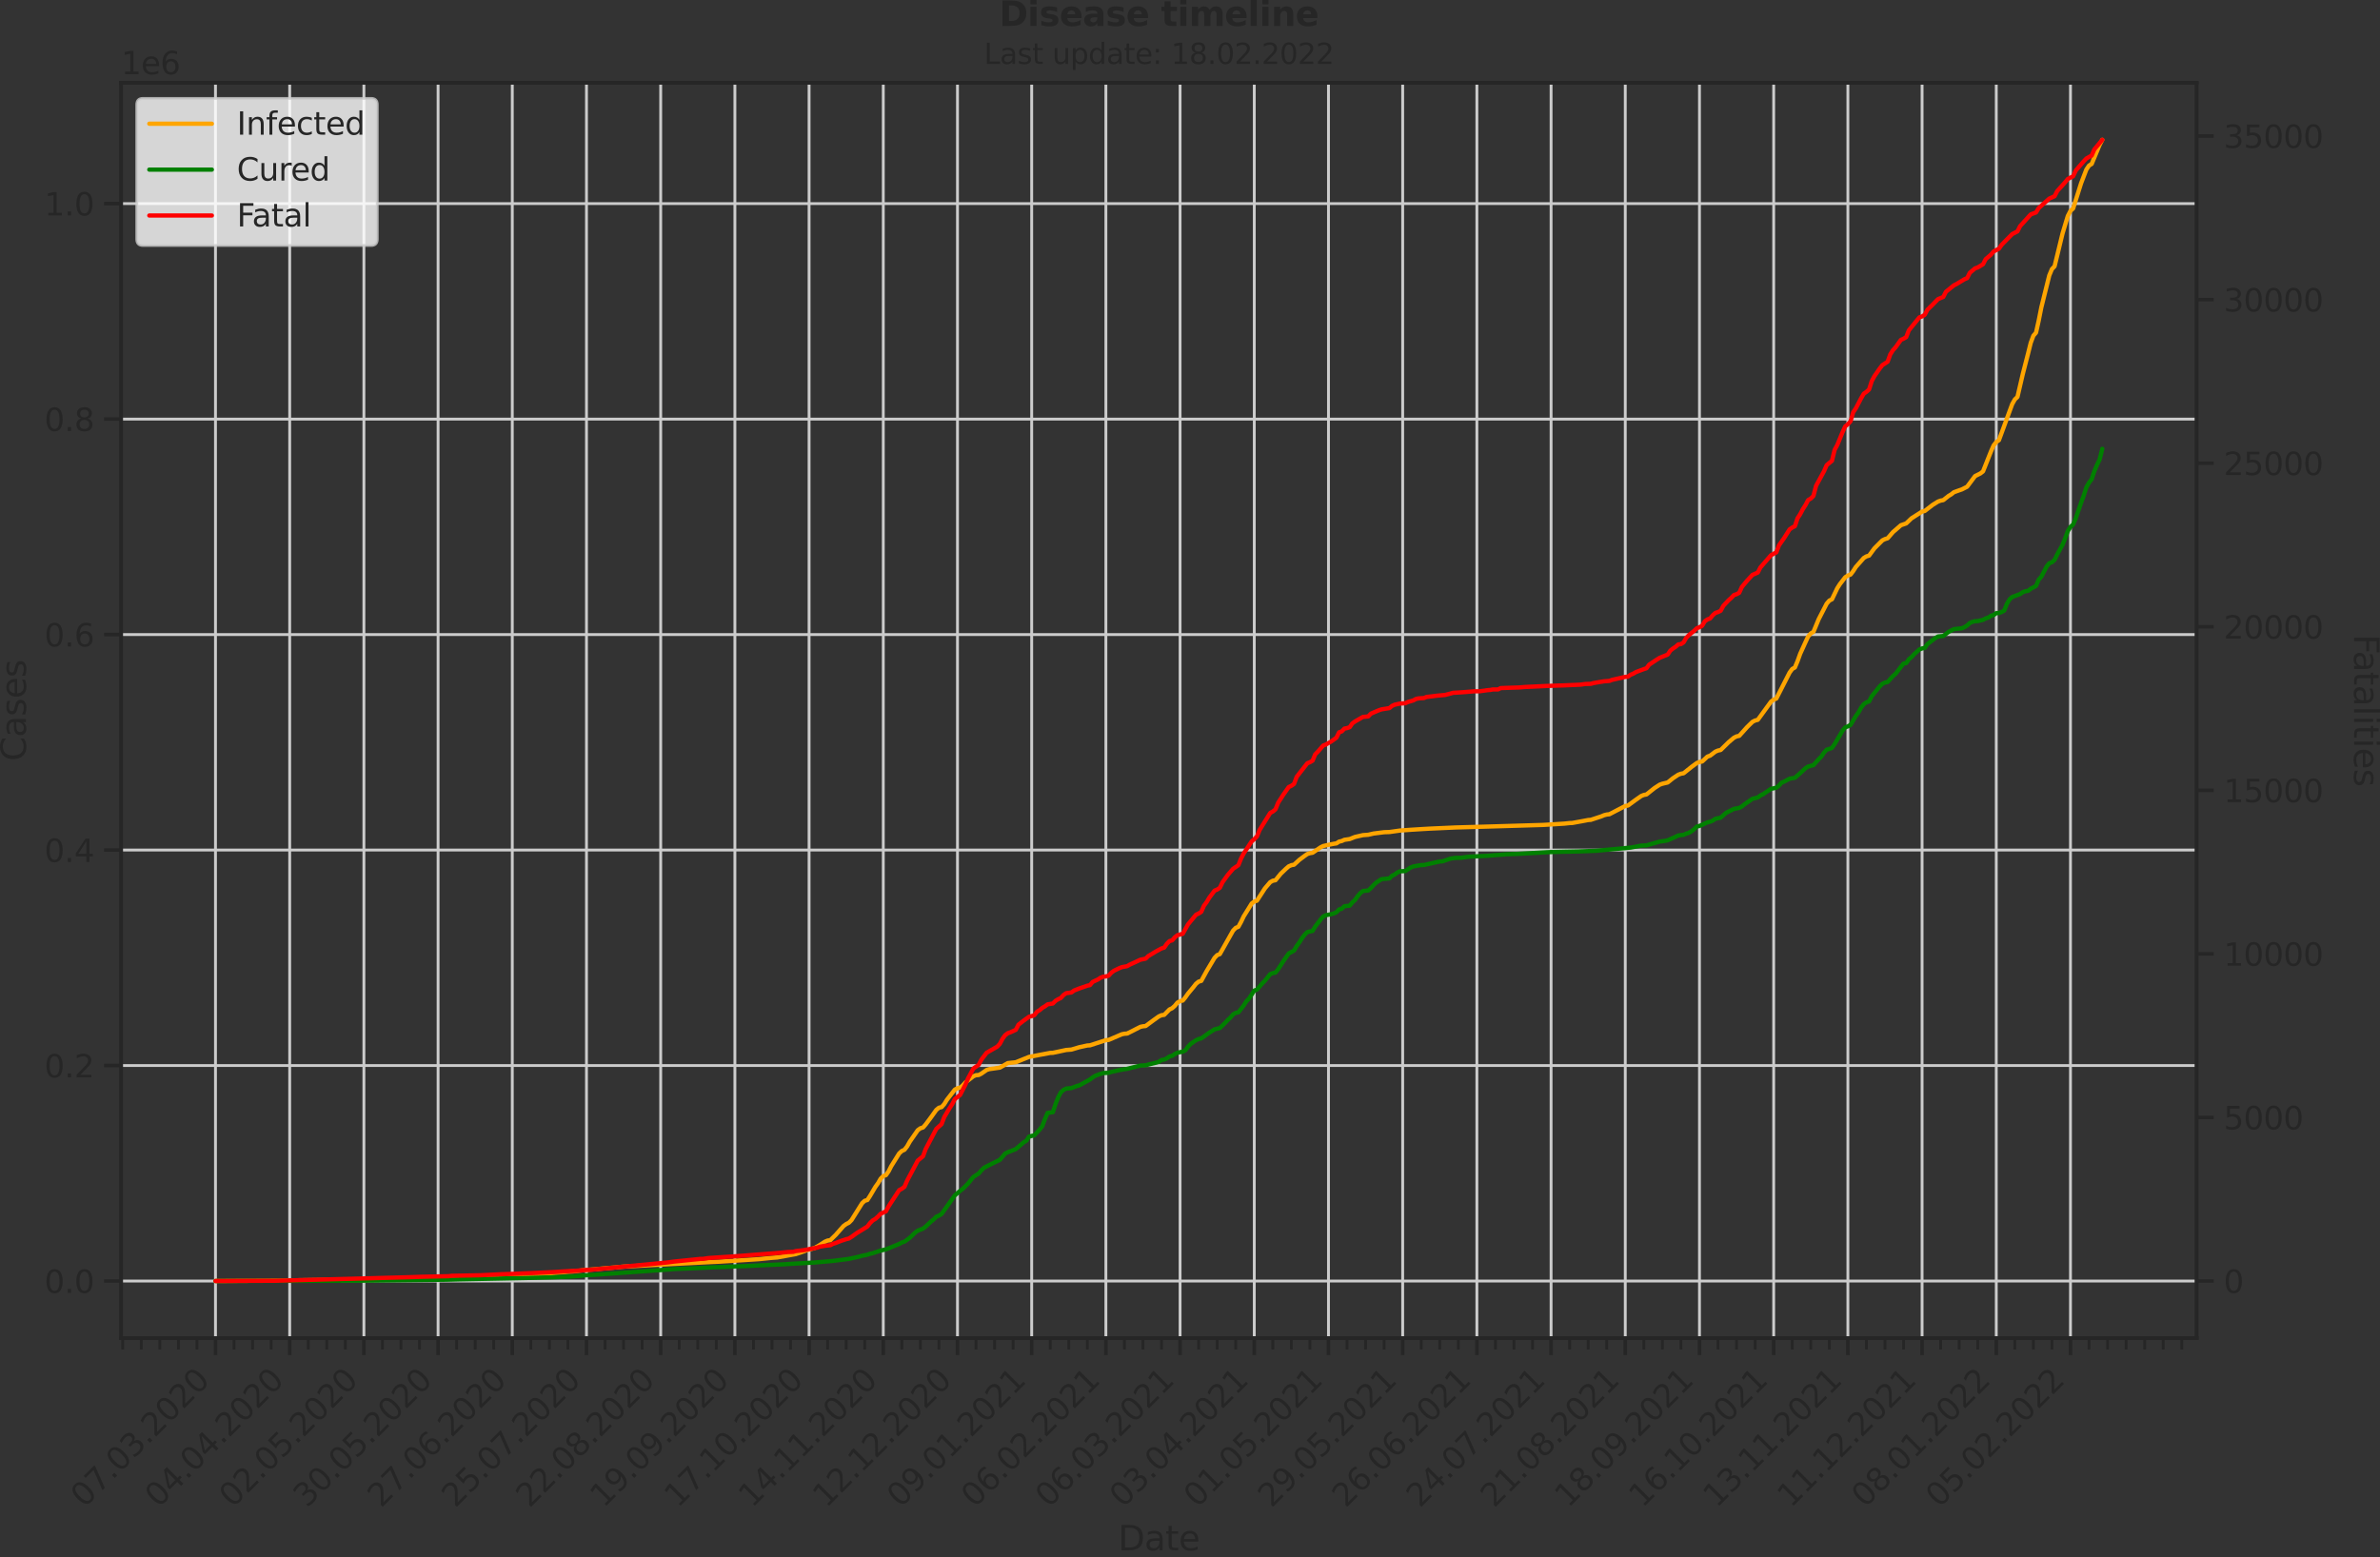 <?xml version="1.0" encoding="utf-8" standalone="no"?>
<!DOCTYPE svg PUBLIC "-//W3C//DTD SVG 1.1//EN"
  "http://www.w3.org/Graphics/SVG/1.1/DTD/svg11.dtd">
<svg xmlns:xlink="http://www.w3.org/1999/xlink" width="837.021pt" height="547.905pt" viewBox="0 0 837.021 547.905" xmlns="http://www.w3.org/2000/svg" version="1.1">
 <rect x="0" y="0" width="837.021" height="547.905" fill="#333333" stroke="none"/>
 <defs>
  <style type="text/css">*{stroke-linejoin: round; stroke-linecap: butt}</style>
 </defs>
 <g id="figure_1">
  <g id="patch_1">
   <path d="M 0 547.905 
L 837.021 547.905 
L 837.021 0 
L 0 0 
L 0 547.905 
z
" style="fill: none"/>
  </g>
  <g id="axes_1">
   <g id="patch_2">
    <path d="M 42.607 470.728 
L 772.527 470.728 
L 772.527 29.118 
L 42.607 29.118 
L 42.607 470.728 
z
" style="fill: none"/>
   </g>
   <g id="matplotlib.axis_1">
    <g id="xtick_1">
     <g id="line2d_1">
      <path d="M 75.785 470.728 
L 75.785 29.118 
" clip-path="url(#p269fc6b108)" style="fill: none; stroke: #cccccc; stroke-linecap: round"/>
     </g>
     <g id="line2d_2">
      <defs>
       <path id="mbd696825b1" d="M 0 0 
L 0 6 
" style="stroke: #262626; stroke-width: 1.25"/>
      </defs>
      <g>
       <use xlink:href="#mbd696825b1" x="75.785" y="470.728" style="fill: #262626; stroke: #262626; stroke-width: 1.25"/>
      </g>
     </g>
     <g id="text_1">
      <!-- 07.03.2020 -->
      <g style="fill: #262626" transform="translate(29.633 530.673)rotate(-45)scale(0.11 -0.11)">
       <defs>
        <path id="DejaVuSans-30" d="M 2034 4250 
Q 1547 4250 1301 3770 
Q 1056 3291 1056 2328 
Q 1056 1369 1301 889 
Q 1547 409 2034 409 
Q 2525 409 2770 889 
Q 3016 1369 3016 2328 
Q 3016 3291 2770 3770 
Q 2525 4250 2034 4250 
z
M 2034 4750 
Q 2819 4750 3233 4129 
Q 3647 3509 3647 2328 
Q 3647 1150 3233 529 
Q 2819 -91 2034 -91 
Q 1250 -91 836 529 
Q 422 1150 422 2328 
Q 422 3509 836 4129 
Q 1250 4750 2034 4750 
z
" transform="scale(0.016)"/>
        <path id="DejaVuSans-37" d="M 525 4666 
L 3525 4666 
L 3525 4397 
L 1831 0 
L 1172 0 
L 2766 4134 
L 525 4134 
L 525 4666 
z
" transform="scale(0.016)"/>
        <path id="DejaVuSans-2e" d="M 684 794 
L 1344 794 
L 1344 0 
L 684 0 
L 684 794 
z
" transform="scale(0.016)"/>
        <path id="DejaVuSans-33" d="M 2597 2516 
Q 3050 2419 3304 2112 
Q 3559 1806 3559 1356 
Q 3559 666 3084 287 
Q 2609 -91 1734 -91 
Q 1441 -91 1130 -33 
Q 819 25 488 141 
L 488 750 
Q 750 597 1062 519 
Q 1375 441 1716 441 
Q 2309 441 2620 675 
Q 2931 909 2931 1356 
Q 2931 1769 2642 2001 
Q 2353 2234 1838 2234 
L 1294 2234 
L 1294 2753 
L 1863 2753 
Q 2328 2753 2575 2939 
Q 2822 3125 2822 3475 
Q 2822 3834 2567 4026 
Q 2313 4219 1838 4219 
Q 1578 4219 1281 4162 
Q 984 4106 628 3988 
L 628 4550 
Q 988 4650 1302 4700 
Q 1616 4750 1894 4750 
Q 2613 4750 3031 4423 
Q 3450 4097 3450 3541 
Q 3450 3153 3228 2886 
Q 3006 2619 2597 2516 
z
" transform="scale(0.016)"/>
        <path id="DejaVuSans-32" d="M 1228 531 
L 3431 531 
L 3431 0 
L 469 0 
L 469 531 
Q 828 903 1448 1529 
Q 2069 2156 2228 2338 
Q 2531 2678 2651 2914 
Q 2772 3150 2772 3378 
Q 2772 3750 2511 3984 
Q 2250 4219 1831 4219 
Q 1534 4219 1204 4116 
Q 875 4013 500 3803 
L 500 4441 
Q 881 4594 1212 4672 
Q 1544 4750 1819 4750 
Q 2544 4750 2975 4387 
Q 3406 4025 3406 3419 
Q 3406 3131 3298 2873 
Q 3191 2616 2906 2266 
Q 2828 2175 2409 1742 
Q 1991 1309 1228 531 
z
" transform="scale(0.016)"/>
       </defs>
       <use xlink:href="#DejaVuSans-30"/>
       <use xlink:href="#DejaVuSans-37" x="63.623"/>
       <use xlink:href="#DejaVuSans-2e" x="127.246"/>
       <use xlink:href="#DejaVuSans-30" x="159.033"/>
       <use xlink:href="#DejaVuSans-33" x="222.656"/>
       <use xlink:href="#DejaVuSans-2e" x="286.279"/>
       <use xlink:href="#DejaVuSans-32" x="318.066"/>
       <use xlink:href="#DejaVuSans-30" x="381.689"/>
       <use xlink:href="#DejaVuSans-32" x="445.312"/>
       <use xlink:href="#DejaVuSans-30" x="508.936"/>
      </g>
     </g>
    </g>
    <g id="xtick_2">
     <g id="line2d_3">
      <path d="M 101.881 470.728 
L 101.881 29.118 
" clip-path="url(#p269fc6b108)" style="fill: none; stroke: #cccccc; stroke-linecap: round"/>
     </g>
     <g id="line2d_4">
      <g>
       <use xlink:href="#mbd696825b1" x="101.881" y="470.728" style="fill: #262626; stroke: #262626; stroke-width: 1.25"/>
      </g>
     </g>
     <g id="text_2">
      <!-- 04.04.2020 -->
      <g style="fill: #262626" transform="translate(55.728 530.673)rotate(-45)scale(0.11 -0.11)">
       <defs>
        <path id="DejaVuSans-34" d="M 2419 4116 
L 825 1625 
L 2419 1625 
L 2419 4116 
z
M 2253 4666 
L 3047 4666 
L 3047 1625 
L 3713 1625 
L 3713 1100 
L 3047 1100 
L 3047 0 
L 2419 0 
L 2419 1100 
L 313 1100 
L 313 1709 
L 2253 4666 
z
" transform="scale(0.016)"/>
       </defs>
       <use xlink:href="#DejaVuSans-30"/>
       <use xlink:href="#DejaVuSans-34" x="63.623"/>
       <use xlink:href="#DejaVuSans-2e" x="127.246"/>
       <use xlink:href="#DejaVuSans-30" x="159.033"/>
       <use xlink:href="#DejaVuSans-34" x="222.656"/>
       <use xlink:href="#DejaVuSans-2e" x="286.279"/>
       <use xlink:href="#DejaVuSans-32" x="318.066"/>
       <use xlink:href="#DejaVuSans-30" x="381.689"/>
       <use xlink:href="#DejaVuSans-32" x="445.312"/>
       <use xlink:href="#DejaVuSans-30" x="508.936"/>
      </g>
     </g>
    </g>
    <g id="xtick_3">
     <g id="line2d_5">
      <path d="M 127.976 470.728 
L 127.976 29.118 
" clip-path="url(#p269fc6b108)" style="fill: none; stroke: #cccccc; stroke-linecap: round"/>
     </g>
     <g id="line2d_6">
      <g>
       <use xlink:href="#mbd696825b1" x="127.976" y="470.728" style="fill: #262626; stroke: #262626; stroke-width: 1.25"/>
      </g>
     </g>
     <g id="text_3">
      <!-- 02.05.2020 -->
      <g style="fill: #262626" transform="translate(81.823 530.673)rotate(-45)scale(0.11 -0.11)">
       <defs>
        <path id="DejaVuSans-35" d="M 691 4666 
L 3169 4666 
L 3169 4134 
L 1269 4134 
L 1269 2991 
Q 1406 3038 1543 3061 
Q 1681 3084 1819 3084 
Q 2600 3084 3056 2656 
Q 3513 2228 3513 1497 
Q 3513 744 3044 326 
Q 2575 -91 1722 -91 
Q 1428 -91 1123 -41 
Q 819 9 494 109 
L 494 744 
Q 775 591 1075 516 
Q 1375 441 1709 441 
Q 2250 441 2565 725 
Q 2881 1009 2881 1497 
Q 2881 1984 2565 2268 
Q 2250 2553 1709 2553 
Q 1456 2553 1204 2497 
Q 953 2441 691 2322 
L 691 4666 
z
" transform="scale(0.016)"/>
       </defs>
       <use xlink:href="#DejaVuSans-30"/>
       <use xlink:href="#DejaVuSans-32" x="63.623"/>
       <use xlink:href="#DejaVuSans-2e" x="127.246"/>
       <use xlink:href="#DejaVuSans-30" x="159.033"/>
       <use xlink:href="#DejaVuSans-35" x="222.656"/>
       <use xlink:href="#DejaVuSans-2e" x="286.279"/>
       <use xlink:href="#DejaVuSans-32" x="318.066"/>
       <use xlink:href="#DejaVuSans-30" x="381.689"/>
       <use xlink:href="#DejaVuSans-32" x="445.312"/>
       <use xlink:href="#DejaVuSans-30" x="508.936"/>
      </g>
     </g>
    </g>
    <g id="xtick_4">
     <g id="line2d_7">
      <path d="M 154.071 470.728 
L 154.071 29.118 
" clip-path="url(#p269fc6b108)" style="fill: none; stroke: #cccccc; stroke-linecap: round"/>
     </g>
     <g id="line2d_8">
      <g>
       <use xlink:href="#mbd696825b1" x="154.071" y="470.728" style="fill: #262626; stroke: #262626; stroke-width: 1.25"/>
      </g>
     </g>
     <g id="text_4">
      <!-- 30.05.2020 -->
      <g style="fill: #262626" transform="translate(107.918 530.673)rotate(-45)scale(0.11 -0.11)">
       <use xlink:href="#DejaVuSans-33"/>
       <use xlink:href="#DejaVuSans-30" x="63.623"/>
       <use xlink:href="#DejaVuSans-2e" x="127.246"/>
       <use xlink:href="#DejaVuSans-30" x="159.033"/>
       <use xlink:href="#DejaVuSans-35" x="222.656"/>
       <use xlink:href="#DejaVuSans-2e" x="286.279"/>
       <use xlink:href="#DejaVuSans-32" x="318.066"/>
       <use xlink:href="#DejaVuSans-30" x="381.689"/>
       <use xlink:href="#DejaVuSans-32" x="445.312"/>
       <use xlink:href="#DejaVuSans-30" x="508.936"/>
      </g>
     </g>
    </g>
    <g id="xtick_5">
     <g id="line2d_9">
      <path d="M 180.166 470.728 
L 180.166 29.118 
" clip-path="url(#p269fc6b108)" style="fill: none; stroke: #cccccc; stroke-linecap: round"/>
     </g>
     <g id="line2d_10">
      <g>
       <use xlink:href="#mbd696825b1" x="180.166" y="470.728" style="fill: #262626; stroke: #262626; stroke-width: 1.25"/>
      </g>
     </g>
     <g id="text_5">
      <!-- 27.06.2020 -->
      <g style="fill: #262626" transform="translate(134.014 530.673)rotate(-45)scale(0.11 -0.11)">
       <defs>
        <path id="DejaVuSans-36" d="M 2113 2584 
Q 1688 2584 1439 2293 
Q 1191 2003 1191 1497 
Q 1191 994 1439 701 
Q 1688 409 2113 409 
Q 2538 409 2786 701 
Q 3034 994 3034 1497 
Q 3034 2003 2786 2293 
Q 2538 2584 2113 2584 
z
M 3366 4563 
L 3366 3988 
Q 3128 4100 2886 4159 
Q 2644 4219 2406 4219 
Q 1781 4219 1451 3797 
Q 1122 3375 1075 2522 
Q 1259 2794 1537 2939 
Q 1816 3084 2150 3084 
Q 2853 3084 3261 2657 
Q 3669 2231 3669 1497 
Q 3669 778 3244 343 
Q 2819 -91 2113 -91 
Q 1303 -91 875 529 
Q 447 1150 447 2328 
Q 447 3434 972 4092 
Q 1497 4750 2381 4750 
Q 2619 4750 2861 4703 
Q 3103 4656 3366 4563 
z
" transform="scale(0.016)"/>
       </defs>
       <use xlink:href="#DejaVuSans-32"/>
       <use xlink:href="#DejaVuSans-37" x="63.623"/>
       <use xlink:href="#DejaVuSans-2e" x="127.246"/>
       <use xlink:href="#DejaVuSans-30" x="159.033"/>
       <use xlink:href="#DejaVuSans-36" x="222.656"/>
       <use xlink:href="#DejaVuSans-2e" x="286.279"/>
       <use xlink:href="#DejaVuSans-32" x="318.066"/>
       <use xlink:href="#DejaVuSans-30" x="381.689"/>
       <use xlink:href="#DejaVuSans-32" x="445.312"/>
       <use xlink:href="#DejaVuSans-30" x="508.936"/>
      </g>
     </g>
    </g>
    <g id="xtick_6">
     <g id="line2d_11">
      <path d="M 206.261 470.728 
L 206.261 29.118 
" clip-path="url(#p269fc6b108)" style="fill: none; stroke: #cccccc; stroke-linecap: round"/>
     </g>
     <g id="line2d_12">
      <g>
       <use xlink:href="#mbd696825b1" x="206.261" y="470.728" style="fill: #262626; stroke: #262626; stroke-width: 1.25"/>
      </g>
     </g>
     <g id="text_6">
      <!-- 25.07.2020 -->
      <g style="fill: #262626" transform="translate(160.109 530.673)rotate(-45)scale(0.11 -0.11)">
       <use xlink:href="#DejaVuSans-32"/>
       <use xlink:href="#DejaVuSans-35" x="63.623"/>
       <use xlink:href="#DejaVuSans-2e" x="127.246"/>
       <use xlink:href="#DejaVuSans-30" x="159.033"/>
       <use xlink:href="#DejaVuSans-37" x="222.656"/>
       <use xlink:href="#DejaVuSans-2e" x="286.279"/>
       <use xlink:href="#DejaVuSans-32" x="318.066"/>
       <use xlink:href="#DejaVuSans-30" x="381.689"/>
       <use xlink:href="#DejaVuSans-32" x="445.312"/>
       <use xlink:href="#DejaVuSans-30" x="508.936"/>
      </g>
     </g>
    </g>
    <g id="xtick_7">
     <g id="line2d_13">
      <path d="M 232.357 470.728 
L 232.357 29.118 
" clip-path="url(#p269fc6b108)" style="fill: none; stroke: #cccccc; stroke-linecap: round"/>
     </g>
     <g id="line2d_14">
      <g>
       <use xlink:href="#mbd696825b1" x="232.357" y="470.728" style="fill: #262626; stroke: #262626; stroke-width: 1.25"/>
      </g>
     </g>
     <g id="text_7">
      <!-- 22.08.2020 -->
      <g style="fill: #262626" transform="translate(186.204 530.673)rotate(-45)scale(0.11 -0.11)">
       <defs>
        <path id="DejaVuSans-38" d="M 2034 2216 
Q 1584 2216 1326 1975 
Q 1069 1734 1069 1313 
Q 1069 891 1326 650 
Q 1584 409 2034 409 
Q 2484 409 2743 651 
Q 3003 894 3003 1313 
Q 3003 1734 2745 1975 
Q 2488 2216 2034 2216 
z
M 1403 2484 
Q 997 2584 770 2862 
Q 544 3141 544 3541 
Q 544 4100 942 4425 
Q 1341 4750 2034 4750 
Q 2731 4750 3128 4425 
Q 3525 4100 3525 3541 
Q 3525 3141 3298 2862 
Q 3072 2584 2669 2484 
Q 3125 2378 3379 2068 
Q 3634 1759 3634 1313 
Q 3634 634 3220 271 
Q 2806 -91 2034 -91 
Q 1263 -91 848 271 
Q 434 634 434 1313 
Q 434 1759 690 2068 
Q 947 2378 1403 2484 
z
M 1172 3481 
Q 1172 3119 1398 2916 
Q 1625 2713 2034 2713 
Q 2441 2713 2670 2916 
Q 2900 3119 2900 3481 
Q 2900 3844 2670 4047 
Q 2441 4250 2034 4250 
Q 1625 4250 1398 4047 
Q 1172 3844 1172 3481 
z
" transform="scale(0.016)"/>
       </defs>
       <use xlink:href="#DejaVuSans-32"/>
       <use xlink:href="#DejaVuSans-32" x="63.623"/>
       <use xlink:href="#DejaVuSans-2e" x="127.246"/>
       <use xlink:href="#DejaVuSans-30" x="159.033"/>
       <use xlink:href="#DejaVuSans-38" x="222.656"/>
       <use xlink:href="#DejaVuSans-2e" x="286.279"/>
       <use xlink:href="#DejaVuSans-32" x="318.066"/>
       <use xlink:href="#DejaVuSans-30" x="381.689"/>
       <use xlink:href="#DejaVuSans-32" x="445.312"/>
       <use xlink:href="#DejaVuSans-30" x="508.936"/>
      </g>
     </g>
    </g>
    <g id="xtick_8">
     <g id="line2d_15">
      <path d="M 258.452 470.728 
L 258.452 29.118 
" clip-path="url(#p269fc6b108)" style="fill: none; stroke: #cccccc; stroke-linecap: round"/>
     </g>
     <g id="line2d_16">
      <g>
       <use xlink:href="#mbd696825b1" x="258.452" y="470.728" style="fill: #262626; stroke: #262626; stroke-width: 1.25"/>
      </g>
     </g>
     <g id="text_8">
      <!-- 19.09.2020 -->
      <g style="fill: #262626" transform="translate(212.299 530.673)rotate(-45)scale(0.11 -0.11)">
       <defs>
        <path id="DejaVuSans-31" d="M 794 531 
L 1825 531 
L 1825 4091 
L 703 3866 
L 703 4441 
L 1819 4666 
L 2450 4666 
L 2450 531 
L 3481 531 
L 3481 0 
L 794 0 
L 794 531 
z
" transform="scale(0.016)"/>
        <path id="DejaVuSans-39" d="M 703 97 
L 703 672 
Q 941 559 1184 500 
Q 1428 441 1663 441 
Q 2288 441 2617 861 
Q 2947 1281 2994 2138 
Q 2813 1869 2534 1725 
Q 2256 1581 1919 1581 
Q 1219 1581 811 2004 
Q 403 2428 403 3163 
Q 403 3881 828 4315 
Q 1253 4750 1959 4750 
Q 2769 4750 3195 4129 
Q 3622 3509 3622 2328 
Q 3622 1225 3098 567 
Q 2575 -91 1691 -91 
Q 1453 -91 1209 -44 
Q 966 3 703 97 
z
M 1959 2075 
Q 2384 2075 2632 2365 
Q 2881 2656 2881 3163 
Q 2881 3666 2632 3958 
Q 2384 4250 1959 4250 
Q 1534 4250 1286 3958 
Q 1038 3666 1038 3163 
Q 1038 2656 1286 2365 
Q 1534 2075 1959 2075 
z
" transform="scale(0.016)"/>
       </defs>
       <use xlink:href="#DejaVuSans-31"/>
       <use xlink:href="#DejaVuSans-39" x="63.623"/>
       <use xlink:href="#DejaVuSans-2e" x="127.246"/>
       <use xlink:href="#DejaVuSans-30" x="159.033"/>
       <use xlink:href="#DejaVuSans-39" x="222.656"/>
       <use xlink:href="#DejaVuSans-2e" x="286.279"/>
       <use xlink:href="#DejaVuSans-32" x="318.066"/>
       <use xlink:href="#DejaVuSans-30" x="381.689"/>
       <use xlink:href="#DejaVuSans-32" x="445.312"/>
       <use xlink:href="#DejaVuSans-30" x="508.936"/>
      </g>
     </g>
    </g>
    <g id="xtick_9">
     <g id="line2d_17">
      <path d="M 284.547 470.728 
L 284.547 29.118 
" clip-path="url(#p269fc6b108)" style="fill: none; stroke: #cccccc; stroke-linecap: round"/>
     </g>
     <g id="line2d_18">
      <g>
       <use xlink:href="#mbd696825b1" x="284.547" y="470.728" style="fill: #262626; stroke: #262626; stroke-width: 1.25"/>
      </g>
     </g>
     <g id="text_9">
      <!-- 17.10.2020 -->
      <g style="fill: #262626" transform="translate(238.394 530.673)rotate(-45)scale(0.11 -0.11)">
       <use xlink:href="#DejaVuSans-31"/>
       <use xlink:href="#DejaVuSans-37" x="63.623"/>
       <use xlink:href="#DejaVuSans-2e" x="127.246"/>
       <use xlink:href="#DejaVuSans-31" x="159.033"/>
       <use xlink:href="#DejaVuSans-30" x="222.656"/>
       <use xlink:href="#DejaVuSans-2e" x="286.279"/>
       <use xlink:href="#DejaVuSans-32" x="318.066"/>
       <use xlink:href="#DejaVuSans-30" x="381.689"/>
       <use xlink:href="#DejaVuSans-32" x="445.312"/>
       <use xlink:href="#DejaVuSans-30" x="508.936"/>
      </g>
     </g>
    </g>
    <g id="xtick_10">
     <g id="line2d_19">
      <path d="M 310.642 470.728 
L 310.642 29.118 
" clip-path="url(#p269fc6b108)" style="fill: none; stroke: #cccccc; stroke-linecap: round"/>
     </g>
     <g id="line2d_20">
      <g>
       <use xlink:href="#mbd696825b1" x="310.642" y="470.728" style="fill: #262626; stroke: #262626; stroke-width: 1.25"/>
      </g>
     </g>
     <g id="text_10">
      <!-- 14.11.2020 -->
      <g style="fill: #262626" transform="translate(264.49 530.673)rotate(-45)scale(0.11 -0.11)">
       <use xlink:href="#DejaVuSans-31"/>
       <use xlink:href="#DejaVuSans-34" x="63.623"/>
       <use xlink:href="#DejaVuSans-2e" x="127.246"/>
       <use xlink:href="#DejaVuSans-31" x="159.033"/>
       <use xlink:href="#DejaVuSans-31" x="222.656"/>
       <use xlink:href="#DejaVuSans-2e" x="286.279"/>
       <use xlink:href="#DejaVuSans-32" x="318.066"/>
       <use xlink:href="#DejaVuSans-30" x="381.689"/>
       <use xlink:href="#DejaVuSans-32" x="445.312"/>
       <use xlink:href="#DejaVuSans-30" x="508.936"/>
      </g>
     </g>
    </g>
    <g id="xtick_11">
     <g id="line2d_21">
      <path d="M 336.737 470.728 
L 336.737 29.118 
" clip-path="url(#p269fc6b108)" style="fill: none; stroke: #cccccc; stroke-linecap: round"/>
     </g>
     <g id="line2d_22">
      <g>
       <use xlink:href="#mbd696825b1" x="336.737" y="470.728" style="fill: #262626; stroke: #262626; stroke-width: 1.25"/>
      </g>
     </g>
     <g id="text_11">
      <!-- 12.12.2020 -->
      <g style="fill: #262626" transform="translate(290.585 530.673)rotate(-45)scale(0.11 -0.11)">
       <use xlink:href="#DejaVuSans-31"/>
       <use xlink:href="#DejaVuSans-32" x="63.623"/>
       <use xlink:href="#DejaVuSans-2e" x="127.246"/>
       <use xlink:href="#DejaVuSans-31" x="159.033"/>
       <use xlink:href="#DejaVuSans-32" x="222.656"/>
       <use xlink:href="#DejaVuSans-2e" x="286.279"/>
       <use xlink:href="#DejaVuSans-32" x="318.066"/>
       <use xlink:href="#DejaVuSans-30" x="381.689"/>
       <use xlink:href="#DejaVuSans-32" x="445.312"/>
       <use xlink:href="#DejaVuSans-30" x="508.936"/>
      </g>
     </g>
    </g>
    <g id="xtick_12">
     <g id="line2d_23">
      <path d="M 362.833 470.728 
L 362.833 29.118 
" clip-path="url(#p269fc6b108)" style="fill: none; stroke: #cccccc; stroke-linecap: round"/>
     </g>
     <g id="line2d_24">
      <g>
       <use xlink:href="#mbd696825b1" x="362.833" y="470.728" style="fill: #262626; stroke: #262626; stroke-width: 1.25"/>
      </g>
     </g>
     <g id="text_12">
      <!-- 09.01.2021 -->
      <g style="fill: #262626" transform="translate(316.68 530.673)rotate(-45)scale(0.11 -0.11)">
       <use xlink:href="#DejaVuSans-30"/>
       <use xlink:href="#DejaVuSans-39" x="63.623"/>
       <use xlink:href="#DejaVuSans-2e" x="127.246"/>
       <use xlink:href="#DejaVuSans-30" x="159.033"/>
       <use xlink:href="#DejaVuSans-31" x="222.656"/>
       <use xlink:href="#DejaVuSans-2e" x="286.279"/>
       <use xlink:href="#DejaVuSans-32" x="318.066"/>
       <use xlink:href="#DejaVuSans-30" x="381.689"/>
       <use xlink:href="#DejaVuSans-32" x="445.312"/>
       <use xlink:href="#DejaVuSans-31" x="508.936"/>
      </g>
     </g>
    </g>
    <g id="xtick_13">
     <g id="line2d_25">
      <path d="M 388.928 470.728 
L 388.928 29.118 
" clip-path="url(#p269fc6b108)" style="fill: none; stroke: #cccccc; stroke-linecap: round"/>
     </g>
     <g id="line2d_26">
      <g>
       <use xlink:href="#mbd696825b1" x="388.928" y="470.728" style="fill: #262626; stroke: #262626; stroke-width: 1.25"/>
      </g>
     </g>
     <g id="text_13">
      <!-- 06.02.2021 -->
      <g style="fill: #262626" transform="translate(342.775 530.673)rotate(-45)scale(0.11 -0.11)">
       <use xlink:href="#DejaVuSans-30"/>
       <use xlink:href="#DejaVuSans-36" x="63.623"/>
       <use xlink:href="#DejaVuSans-2e" x="127.246"/>
       <use xlink:href="#DejaVuSans-30" x="159.033"/>
       <use xlink:href="#DejaVuSans-32" x="222.656"/>
       <use xlink:href="#DejaVuSans-2e" x="286.279"/>
       <use xlink:href="#DejaVuSans-32" x="318.066"/>
       <use xlink:href="#DejaVuSans-30" x="381.689"/>
       <use xlink:href="#DejaVuSans-32" x="445.312"/>
       <use xlink:href="#DejaVuSans-31" x="508.936"/>
      </g>
     </g>
    </g>
    <g id="xtick_14">
     <g id="line2d_27">
      <path d="M 415.023 470.728 
L 415.023 29.118 
" clip-path="url(#p269fc6b108)" style="fill: none; stroke: #cccccc; stroke-linecap: round"/>
     </g>
     <g id="line2d_28">
      <g>
       <use xlink:href="#mbd696825b1" x="415.023" y="470.728" style="fill: #262626; stroke: #262626; stroke-width: 1.25"/>
      </g>
     </g>
     <g id="text_14">
      <!-- 06.03.2021 -->
      <g style="fill: #262626" transform="translate(368.87 530.673)rotate(-45)scale(0.11 -0.11)">
       <use xlink:href="#DejaVuSans-30"/>
       <use xlink:href="#DejaVuSans-36" x="63.623"/>
       <use xlink:href="#DejaVuSans-2e" x="127.246"/>
       <use xlink:href="#DejaVuSans-30" x="159.033"/>
       <use xlink:href="#DejaVuSans-33" x="222.656"/>
       <use xlink:href="#DejaVuSans-2e" x="286.279"/>
       <use xlink:href="#DejaVuSans-32" x="318.066"/>
       <use xlink:href="#DejaVuSans-30" x="381.689"/>
       <use xlink:href="#DejaVuSans-32" x="445.312"/>
       <use xlink:href="#DejaVuSans-31" x="508.936"/>
      </g>
     </g>
    </g>
    <g id="xtick_15">
     <g id="line2d_29">
      <path d="M 441.118 470.728 
L 441.118 29.118 
" clip-path="url(#p269fc6b108)" style="fill: none; stroke: #cccccc; stroke-linecap: round"/>
     </g>
     <g id="line2d_30">
      <g>
       <use xlink:href="#mbd696825b1" x="441.118" y="470.728" style="fill: #262626; stroke: #262626; stroke-width: 1.25"/>
      </g>
     </g>
     <g id="text_15">
      <!-- 03.04.2021 -->
      <g style="fill: #262626" transform="translate(394.966 530.673)rotate(-45)scale(0.11 -0.11)">
       <use xlink:href="#DejaVuSans-30"/>
       <use xlink:href="#DejaVuSans-33" x="63.623"/>
       <use xlink:href="#DejaVuSans-2e" x="127.246"/>
       <use xlink:href="#DejaVuSans-30" x="159.033"/>
       <use xlink:href="#DejaVuSans-34" x="222.656"/>
       <use xlink:href="#DejaVuSans-2e" x="286.279"/>
       <use xlink:href="#DejaVuSans-32" x="318.066"/>
       <use xlink:href="#DejaVuSans-30" x="381.689"/>
       <use xlink:href="#DejaVuSans-32" x="445.312"/>
       <use xlink:href="#DejaVuSans-31" x="508.936"/>
      </g>
     </g>
    </g>
    <g id="xtick_16">
     <g id="line2d_31">
      <path d="M 467.213 470.728 
L 467.213 29.118 
" clip-path="url(#p269fc6b108)" style="fill: none; stroke: #cccccc; stroke-linecap: round"/>
     </g>
     <g id="line2d_32">
      <g>
       <use xlink:href="#mbd696825b1" x="467.213" y="470.728" style="fill: #262626; stroke: #262626; stroke-width: 1.25"/>
      </g>
     </g>
     <g id="text_16">
      <!-- 01.05.2021 -->
      <g style="fill: #262626" transform="translate(421.061 530.673)rotate(-45)scale(0.11 -0.11)">
       <use xlink:href="#DejaVuSans-30"/>
       <use xlink:href="#DejaVuSans-31" x="63.623"/>
       <use xlink:href="#DejaVuSans-2e" x="127.246"/>
       <use xlink:href="#DejaVuSans-30" x="159.033"/>
       <use xlink:href="#DejaVuSans-35" x="222.656"/>
       <use xlink:href="#DejaVuSans-2e" x="286.279"/>
       <use xlink:href="#DejaVuSans-32" x="318.066"/>
       <use xlink:href="#DejaVuSans-30" x="381.689"/>
       <use xlink:href="#DejaVuSans-32" x="445.312"/>
       <use xlink:href="#DejaVuSans-31" x="508.936"/>
      </g>
     </g>
    </g>
    <g id="xtick_17">
     <g id="line2d_33">
      <path d="M 493.309 470.728 
L 493.309 29.118 
" clip-path="url(#p269fc6b108)" style="fill: none; stroke: #cccccc; stroke-linecap: round"/>
     </g>
     <g id="line2d_34">
      <g>
       <use xlink:href="#mbd696825b1" x="493.309" y="470.728" style="fill: #262626; stroke: #262626; stroke-width: 1.25"/>
      </g>
     </g>
     <g id="text_17">
      <!-- 29.05.2021 -->
      <g style="fill: #262626" transform="translate(447.156 530.673)rotate(-45)scale(0.11 -0.11)">
       <use xlink:href="#DejaVuSans-32"/>
       <use xlink:href="#DejaVuSans-39" x="63.623"/>
       <use xlink:href="#DejaVuSans-2e" x="127.246"/>
       <use xlink:href="#DejaVuSans-30" x="159.033"/>
       <use xlink:href="#DejaVuSans-35" x="222.656"/>
       <use xlink:href="#DejaVuSans-2e" x="286.279"/>
       <use xlink:href="#DejaVuSans-32" x="318.066"/>
       <use xlink:href="#DejaVuSans-30" x="381.689"/>
       <use xlink:href="#DejaVuSans-32" x="445.312"/>
       <use xlink:href="#DejaVuSans-31" x="508.936"/>
      </g>
     </g>
    </g>
    <g id="xtick_18">
     <g id="line2d_35">
      <path d="M 519.404 470.728 
L 519.404 29.118 
" clip-path="url(#p269fc6b108)" style="fill: none; stroke: #cccccc; stroke-linecap: round"/>
     </g>
     <g id="line2d_36">
      <g>
       <use xlink:href="#mbd696825b1" x="519.404" y="470.728" style="fill: #262626; stroke: #262626; stroke-width: 1.25"/>
      </g>
     </g>
     <g id="text_18">
      <!-- 26.06.2021 -->
      <g style="fill: #262626" transform="translate(473.251 530.673)rotate(-45)scale(0.11 -0.11)">
       <use xlink:href="#DejaVuSans-32"/>
       <use xlink:href="#DejaVuSans-36" x="63.623"/>
       <use xlink:href="#DejaVuSans-2e" x="127.246"/>
       <use xlink:href="#DejaVuSans-30" x="159.033"/>
       <use xlink:href="#DejaVuSans-36" x="222.656"/>
       <use xlink:href="#DejaVuSans-2e" x="286.279"/>
       <use xlink:href="#DejaVuSans-32" x="318.066"/>
       <use xlink:href="#DejaVuSans-30" x="381.689"/>
       <use xlink:href="#DejaVuSans-32" x="445.312"/>
       <use xlink:href="#DejaVuSans-31" x="508.936"/>
      </g>
     </g>
    </g>
    <g id="xtick_19">
     <g id="line2d_37">
      <path d="M 545.499 470.728 
L 545.499 29.118 
" clip-path="url(#p269fc6b108)" style="fill: none; stroke: #cccccc; stroke-linecap: round"/>
     </g>
     <g id="line2d_38">
      <g>
       <use xlink:href="#mbd696825b1" x="545.499" y="470.728" style="fill: #262626; stroke: #262626; stroke-width: 1.25"/>
      </g>
     </g>
     <g id="text_19">
      <!-- 24.07.2021 -->
      <g style="fill: #262626" transform="translate(499.346 530.673)rotate(-45)scale(0.11 -0.11)">
       <use xlink:href="#DejaVuSans-32"/>
       <use xlink:href="#DejaVuSans-34" x="63.623"/>
       <use xlink:href="#DejaVuSans-2e" x="127.246"/>
       <use xlink:href="#DejaVuSans-30" x="159.033"/>
       <use xlink:href="#DejaVuSans-37" x="222.656"/>
       <use xlink:href="#DejaVuSans-2e" x="286.279"/>
       <use xlink:href="#DejaVuSans-32" x="318.066"/>
       <use xlink:href="#DejaVuSans-30" x="381.689"/>
       <use xlink:href="#DejaVuSans-32" x="445.312"/>
       <use xlink:href="#DejaVuSans-31" x="508.936"/>
      </g>
     </g>
    </g>
    <g id="xtick_20">
     <g id="line2d_39">
      <path d="M 571.594 470.728 
L 571.594 29.118 
" clip-path="url(#p269fc6b108)" style="fill: none; stroke: #cccccc; stroke-linecap: round"/>
     </g>
     <g id="line2d_40">
      <g>
       <use xlink:href="#mbd696825b1" x="571.594" y="470.728" style="fill: #262626; stroke: #262626; stroke-width: 1.25"/>
      </g>
     </g>
     <g id="text_20">
      <!-- 21.08.2021 -->
      <g style="fill: #262626" transform="translate(525.442 530.673)rotate(-45)scale(0.11 -0.11)">
       <use xlink:href="#DejaVuSans-32"/>
       <use xlink:href="#DejaVuSans-31" x="63.623"/>
       <use xlink:href="#DejaVuSans-2e" x="127.246"/>
       <use xlink:href="#DejaVuSans-30" x="159.033"/>
       <use xlink:href="#DejaVuSans-38" x="222.656"/>
       <use xlink:href="#DejaVuSans-2e" x="286.279"/>
       <use xlink:href="#DejaVuSans-32" x="318.066"/>
       <use xlink:href="#DejaVuSans-30" x="381.689"/>
       <use xlink:href="#DejaVuSans-32" x="445.312"/>
       <use xlink:href="#DejaVuSans-31" x="508.936"/>
      </g>
     </g>
    </g>
    <g id="xtick_21">
     <g id="line2d_41">
      <path d="M 597.689 470.728 
L 597.689 29.118 
" clip-path="url(#p269fc6b108)" style="fill: none; stroke: #cccccc; stroke-linecap: round"/>
     </g>
     <g id="line2d_42">
      <g>
       <use xlink:href="#mbd696825b1" x="597.689" y="470.728" style="fill: #262626; stroke: #262626; stroke-width: 1.25"/>
      </g>
     </g>
     <g id="text_21">
      <!-- 18.09.2021 -->
      <g style="fill: #262626" transform="translate(551.537 530.673)rotate(-45)scale(0.11 -0.11)">
       <use xlink:href="#DejaVuSans-31"/>
       <use xlink:href="#DejaVuSans-38" x="63.623"/>
       <use xlink:href="#DejaVuSans-2e" x="127.246"/>
       <use xlink:href="#DejaVuSans-30" x="159.033"/>
       <use xlink:href="#DejaVuSans-39" x="222.656"/>
       <use xlink:href="#DejaVuSans-2e" x="286.279"/>
       <use xlink:href="#DejaVuSans-32" x="318.066"/>
       <use xlink:href="#DejaVuSans-30" x="381.689"/>
       <use xlink:href="#DejaVuSans-32" x="445.312"/>
       <use xlink:href="#DejaVuSans-31" x="508.936"/>
      </g>
     </g>
    </g>
    <g id="xtick_22">
     <g id="line2d_43">
      <path d="M 623.785 470.728 
L 623.785 29.118 
" clip-path="url(#p269fc6b108)" style="fill: none; stroke: #cccccc; stroke-linecap: round"/>
     </g>
     <g id="line2d_44">
      <g>
       <use xlink:href="#mbd696825b1" x="623.785" y="470.728" style="fill: #262626; stroke: #262626; stroke-width: 1.25"/>
      </g>
     </g>
     <g id="text_22">
      <!-- 16.10.2021 -->
      <g style="fill: #262626" transform="translate(577.632 530.673)rotate(-45)scale(0.11 -0.11)">
       <use xlink:href="#DejaVuSans-31"/>
       <use xlink:href="#DejaVuSans-36" x="63.623"/>
       <use xlink:href="#DejaVuSans-2e" x="127.246"/>
       <use xlink:href="#DejaVuSans-31" x="159.033"/>
       <use xlink:href="#DejaVuSans-30" x="222.656"/>
       <use xlink:href="#DejaVuSans-2e" x="286.279"/>
       <use xlink:href="#DejaVuSans-32" x="318.066"/>
       <use xlink:href="#DejaVuSans-30" x="381.689"/>
       <use xlink:href="#DejaVuSans-32" x="445.312"/>
       <use xlink:href="#DejaVuSans-31" x="508.936"/>
      </g>
     </g>
    </g>
    <g id="xtick_23">
     <g id="line2d_45">
      <path d="M 649.88 470.728 
L 649.88 29.118 
" clip-path="url(#p269fc6b108)" style="fill: none; stroke: #cccccc; stroke-linecap: round"/>
     </g>
     <g id="line2d_46">
      <g>
       <use xlink:href="#mbd696825b1" x="649.88" y="470.728" style="fill: #262626; stroke: #262626; stroke-width: 1.25"/>
      </g>
     </g>
     <g id="text_23">
      <!-- 13.11.2021 -->
      <g style="fill: #262626" transform="translate(603.727 530.673)rotate(-45)scale(0.11 -0.11)">
       <use xlink:href="#DejaVuSans-31"/>
       <use xlink:href="#DejaVuSans-33" x="63.623"/>
       <use xlink:href="#DejaVuSans-2e" x="127.246"/>
       <use xlink:href="#DejaVuSans-31" x="159.033"/>
       <use xlink:href="#DejaVuSans-31" x="222.656"/>
       <use xlink:href="#DejaVuSans-2e" x="286.279"/>
       <use xlink:href="#DejaVuSans-32" x="318.066"/>
       <use xlink:href="#DejaVuSans-30" x="381.689"/>
       <use xlink:href="#DejaVuSans-32" x="445.312"/>
       <use xlink:href="#DejaVuSans-31" x="508.936"/>
      </g>
     </g>
    </g>
    <g id="xtick_24">
     <g id="line2d_47">
      <path d="M 675.975 470.728 
L 675.975 29.118 
" clip-path="url(#p269fc6b108)" style="fill: none; stroke: #cccccc; stroke-linecap: round"/>
     </g>
     <g id="line2d_48">
      <g>
       <use xlink:href="#mbd696825b1" x="675.975" y="470.728" style="fill: #262626; stroke: #262626; stroke-width: 1.25"/>
      </g>
     </g>
     <g id="text_24">
      <!-- 11.12.2021 -->
      <g style="fill: #262626" transform="translate(629.822 530.673)rotate(-45)scale(0.11 -0.11)">
       <use xlink:href="#DejaVuSans-31"/>
       <use xlink:href="#DejaVuSans-31" x="63.623"/>
       <use xlink:href="#DejaVuSans-2e" x="127.246"/>
       <use xlink:href="#DejaVuSans-31" x="159.033"/>
       <use xlink:href="#DejaVuSans-32" x="222.656"/>
       <use xlink:href="#DejaVuSans-2e" x="286.279"/>
       <use xlink:href="#DejaVuSans-32" x="318.066"/>
       <use xlink:href="#DejaVuSans-30" x="381.689"/>
       <use xlink:href="#DejaVuSans-32" x="445.312"/>
       <use xlink:href="#DejaVuSans-31" x="508.936"/>
      </g>
     </g>
    </g>
    <g id="xtick_25">
     <g id="line2d_49">
      <path d="M 702.07 470.728 
L 702.07 29.118 
" clip-path="url(#p269fc6b108)" style="fill: none; stroke: #cccccc; stroke-linecap: round"/>
     </g>
     <g id="line2d_50">
      <g>
       <use xlink:href="#mbd696825b1" x="702.07" y="470.728" style="fill: #262626; stroke: #262626; stroke-width: 1.25"/>
      </g>
     </g>
     <g id="text_25">
      <!-- 08.01.2022 -->
      <g style="fill: #262626" transform="translate(655.918 530.673)rotate(-45)scale(0.11 -0.11)">
       <use xlink:href="#DejaVuSans-30"/>
       <use xlink:href="#DejaVuSans-38" x="63.623"/>
       <use xlink:href="#DejaVuSans-2e" x="127.246"/>
       <use xlink:href="#DejaVuSans-30" x="159.033"/>
       <use xlink:href="#DejaVuSans-31" x="222.656"/>
       <use xlink:href="#DejaVuSans-2e" x="286.279"/>
       <use xlink:href="#DejaVuSans-32" x="318.066"/>
       <use xlink:href="#DejaVuSans-30" x="381.689"/>
       <use xlink:href="#DejaVuSans-32" x="445.312"/>
       <use xlink:href="#DejaVuSans-32" x="508.936"/>
      </g>
     </g>
    </g>
    <g id="xtick_26">
     <g id="line2d_51">
      <path d="M 728.165 470.728 
L 728.165 29.118 
" clip-path="url(#p269fc6b108)" style="fill: none; stroke: #cccccc; stroke-linecap: round"/>
     </g>
     <g id="line2d_52">
      <g>
       <use xlink:href="#mbd696825b1" x="728.165" y="470.728" style="fill: #262626; stroke: #262626; stroke-width: 1.25"/>
      </g>
     </g>
     <g id="text_26">
      <!-- 05.02.2022 -->
      <g style="fill: #262626" transform="translate(682.013 530.673)rotate(-45)scale(0.11 -0.11)">
       <use xlink:href="#DejaVuSans-30"/>
       <use xlink:href="#DejaVuSans-35" x="63.623"/>
       <use xlink:href="#DejaVuSans-2e" x="127.246"/>
       <use xlink:href="#DejaVuSans-30" x="159.033"/>
       <use xlink:href="#DejaVuSans-32" x="222.656"/>
       <use xlink:href="#DejaVuSans-2e" x="286.279"/>
       <use xlink:href="#DejaVuSans-32" x="318.066"/>
       <use xlink:href="#DejaVuSans-30" x="381.689"/>
       <use xlink:href="#DejaVuSans-32" x="445.312"/>
       <use xlink:href="#DejaVuSans-32" x="508.936"/>
      </g>
     </g>
    </g>
    <g id="xtick_27">
     <g id="line2d_53">
      <defs>
       <path id="mb8303e1cf6" d="M 0 0 
L 0 4 
" style="stroke: #262626"/>
      </defs>
      <g>
       <use xlink:href="#mb8303e1cf6" x="43.166" y="470.728" style="fill: #262626; stroke: #262626"/>
      </g>
     </g>
    </g>
    <g id="xtick_28">
     <g id="line2d_54">
      <g>
       <use xlink:href="#mb8303e1cf6" x="49.69" y="470.728" style="fill: #262626; stroke: #262626"/>
      </g>
     </g>
    </g>
    <g id="xtick_29">
     <g id="line2d_55">
      <g>
       <use xlink:href="#mb8303e1cf6" x="56.214" y="470.728" style="fill: #262626; stroke: #262626"/>
      </g>
     </g>
    </g>
    <g id="xtick_30">
     <g id="line2d_56">
      <g>
       <use xlink:href="#mb8303e1cf6" x="62.738" y="470.728" style="fill: #262626; stroke: #262626"/>
      </g>
     </g>
    </g>
    <g id="xtick_31">
     <g id="line2d_57">
      <g>
       <use xlink:href="#mb8303e1cf6" x="69.262" y="470.728" style="fill: #262626; stroke: #262626"/>
      </g>
     </g>
    </g>
    <g id="xtick_32">
     <g id="line2d_58">
      <g>
       <use xlink:href="#mb8303e1cf6" x="82.309" y="470.728" style="fill: #262626; stroke: #262626"/>
      </g>
     </g>
    </g>
    <g id="xtick_33">
     <g id="line2d_59">
      <g>
       <use xlink:href="#mb8303e1cf6" x="88.833" y="470.728" style="fill: #262626; stroke: #262626"/>
      </g>
     </g>
    </g>
    <g id="xtick_34">
     <g id="line2d_60">
      <g>
       <use xlink:href="#mb8303e1cf6" x="95.357" y="470.728" style="fill: #262626; stroke: #262626"/>
      </g>
     </g>
    </g>
    <g id="xtick_35">
     <g id="line2d_61">
      <g>
       <use xlink:href="#mb8303e1cf6" x="108.404" y="470.728" style="fill: #262626; stroke: #262626"/>
      </g>
     </g>
    </g>
    <g id="xtick_36">
     <g id="line2d_62">
      <g>
       <use xlink:href="#mb8303e1cf6" x="114.928" y="470.728" style="fill: #262626; stroke: #262626"/>
      </g>
     </g>
    </g>
    <g id="xtick_37">
     <g id="line2d_63">
      <g>
       <use xlink:href="#mb8303e1cf6" x="121.452" y="470.728" style="fill: #262626; stroke: #262626"/>
      </g>
     </g>
    </g>
    <g id="xtick_38">
     <g id="line2d_64">
      <g>
       <use xlink:href="#mb8303e1cf6" x="134.5" y="470.728" style="fill: #262626; stroke: #262626"/>
      </g>
     </g>
    </g>
    <g id="xtick_39">
     <g id="line2d_65">
      <g>
       <use xlink:href="#mb8303e1cf6" x="141.023" y="470.728" style="fill: #262626; stroke: #262626"/>
      </g>
     </g>
    </g>
    <g id="xtick_40">
     <g id="line2d_66">
      <g>
       <use xlink:href="#mb8303e1cf6" x="147.547" y="470.728" style="fill: #262626; stroke: #262626"/>
      </g>
     </g>
    </g>
    <g id="xtick_41">
     <g id="line2d_67">
      <g>
       <use xlink:href="#mb8303e1cf6" x="160.595" y="470.728" style="fill: #262626; stroke: #262626"/>
      </g>
     </g>
    </g>
    <g id="xtick_42">
     <g id="line2d_68">
      <g>
       <use xlink:href="#mb8303e1cf6" x="167.119" y="470.728" style="fill: #262626; stroke: #262626"/>
      </g>
     </g>
    </g>
    <g id="xtick_43">
     <g id="line2d_69">
      <g>
       <use xlink:href="#mb8303e1cf6" x="173.642" y="470.728" style="fill: #262626; stroke: #262626"/>
      </g>
     </g>
    </g>
    <g id="xtick_44">
     <g id="line2d_70">
      <g>
       <use xlink:href="#mb8303e1cf6" x="186.69" y="470.728" style="fill: #262626; stroke: #262626"/>
      </g>
     </g>
    </g>
    <g id="xtick_45">
     <g id="line2d_71">
      <g>
       <use xlink:href="#mb8303e1cf6" x="193.214" y="470.728" style="fill: #262626; stroke: #262626"/>
      </g>
     </g>
    </g>
    <g id="xtick_46">
     <g id="line2d_72">
      <g>
       <use xlink:href="#mb8303e1cf6" x="199.738" y="470.728" style="fill: #262626; stroke: #262626"/>
      </g>
     </g>
    </g>
    <g id="xtick_47">
     <g id="line2d_73">
      <g>
       <use xlink:href="#mb8303e1cf6" x="212.785" y="470.728" style="fill: #262626; stroke: #262626"/>
      </g>
     </g>
    </g>
    <g id="xtick_48">
     <g id="line2d_74">
      <g>
       <use xlink:href="#mb8303e1cf6" x="219.309" y="470.728" style="fill: #262626; stroke: #262626"/>
      </g>
     </g>
    </g>
    <g id="xtick_49">
     <g id="line2d_75">
      <g>
       <use xlink:href="#mb8303e1cf6" x="225.833" y="470.728" style="fill: #262626; stroke: #262626"/>
      </g>
     </g>
    </g>
    <g id="xtick_50">
     <g id="line2d_76">
      <g>
       <use xlink:href="#mb8303e1cf6" x="238.88" y="470.728" style="fill: #262626; stroke: #262626"/>
      </g>
     </g>
    </g>
    <g id="xtick_51">
     <g id="line2d_77">
      <g>
       <use xlink:href="#mb8303e1cf6" x="245.404" y="470.728" style="fill: #262626; stroke: #262626"/>
      </g>
     </g>
    </g>
    <g id="xtick_52">
     <g id="line2d_78">
      <g>
       <use xlink:href="#mb8303e1cf6" x="251.928" y="470.728" style="fill: #262626; stroke: #262626"/>
      </g>
     </g>
    </g>
    <g id="xtick_53">
     <g id="line2d_79">
      <g>
       <use xlink:href="#mb8303e1cf6" x="264.976" y="470.728" style="fill: #262626; stroke: #262626"/>
      </g>
     </g>
    </g>
    <g id="xtick_54">
     <g id="line2d_80">
      <g>
       <use xlink:href="#mb8303e1cf6" x="271.499" y="470.728" style="fill: #262626; stroke: #262626"/>
      </g>
     </g>
    </g>
    <g id="xtick_55">
     <g id="line2d_81">
      <g>
       <use xlink:href="#mb8303e1cf6" x="278.023" y="470.728" style="fill: #262626; stroke: #262626"/>
      </g>
     </g>
    </g>
    <g id="xtick_56">
     <g id="line2d_82">
      <g>
       <use xlink:href="#mb8303e1cf6" x="291.071" y="470.728" style="fill: #262626; stroke: #262626"/>
      </g>
     </g>
    </g>
    <g id="xtick_57">
     <g id="line2d_83">
      <g>
       <use xlink:href="#mb8303e1cf6" x="297.595" y="470.728" style="fill: #262626; stroke: #262626"/>
      </g>
     </g>
    </g>
    <g id="xtick_58">
     <g id="line2d_84">
      <g>
       <use xlink:href="#mb8303e1cf6" x="304.118" y="470.728" style="fill: #262626; stroke: #262626"/>
      </g>
     </g>
    </g>
    <g id="xtick_59">
     <g id="line2d_85">
      <g>
       <use xlink:href="#mb8303e1cf6" x="317.166" y="470.728" style="fill: #262626; stroke: #262626"/>
      </g>
     </g>
    </g>
    <g id="xtick_60">
     <g id="line2d_86">
      <g>
       <use xlink:href="#mb8303e1cf6" x="323.69" y="470.728" style="fill: #262626; stroke: #262626"/>
      </g>
     </g>
    </g>
    <g id="xtick_61">
     <g id="line2d_87">
      <g>
       <use xlink:href="#mb8303e1cf6" x="330.214" y="470.728" style="fill: #262626; stroke: #262626"/>
      </g>
     </g>
    </g>
    <g id="xtick_62">
     <g id="line2d_88">
      <g>
       <use xlink:href="#mb8303e1cf6" x="343.261" y="470.728" style="fill: #262626; stroke: #262626"/>
      </g>
     </g>
    </g>
    <g id="xtick_63">
     <g id="line2d_89">
      <g>
       <use xlink:href="#mb8303e1cf6" x="349.785" y="470.728" style="fill: #262626; stroke: #262626"/>
      </g>
     </g>
    </g>
    <g id="xtick_64">
     <g id="line2d_90">
      <g>
       <use xlink:href="#mb8303e1cf6" x="356.309" y="470.728" style="fill: #262626; stroke: #262626"/>
      </g>
     </g>
    </g>
    <g id="xtick_65">
     <g id="line2d_91">
      <g>
       <use xlink:href="#mb8303e1cf6" x="369.356" y="470.728" style="fill: #262626; stroke: #262626"/>
      </g>
     </g>
    </g>
    <g id="xtick_66">
     <g id="line2d_92">
      <g>
       <use xlink:href="#mb8303e1cf6" x="375.88" y="470.728" style="fill: #262626; stroke: #262626"/>
      </g>
     </g>
    </g>
    <g id="xtick_67">
     <g id="line2d_93">
      <g>
       <use xlink:href="#mb8303e1cf6" x="382.404" y="470.728" style="fill: #262626; stroke: #262626"/>
      </g>
     </g>
    </g>
    <g id="xtick_68">
     <g id="line2d_94">
      <g>
       <use xlink:href="#mb8303e1cf6" x="395.452" y="470.728" style="fill: #262626; stroke: #262626"/>
      </g>
     </g>
    </g>
    <g id="xtick_69">
     <g id="line2d_95">
      <g>
       <use xlink:href="#mb8303e1cf6" x="401.975" y="470.728" style="fill: #262626; stroke: #262626"/>
      </g>
     </g>
    </g>
    <g id="xtick_70">
     <g id="line2d_96">
      <g>
       <use xlink:href="#mb8303e1cf6" x="408.499" y="470.728" style="fill: #262626; stroke: #262626"/>
      </g>
     </g>
    </g>
    <g id="xtick_71">
     <g id="line2d_97">
      <g>
       <use xlink:href="#mb8303e1cf6" x="421.547" y="470.728" style="fill: #262626; stroke: #262626"/>
      </g>
     </g>
    </g>
    <g id="xtick_72">
     <g id="line2d_98">
      <g>
       <use xlink:href="#mb8303e1cf6" x="428.071" y="470.728" style="fill: #262626; stroke: #262626"/>
      </g>
     </g>
    </g>
    <g id="xtick_73">
     <g id="line2d_99">
      <g>
       <use xlink:href="#mb8303e1cf6" x="434.594" y="470.728" style="fill: #262626; stroke: #262626"/>
      </g>
     </g>
    </g>
    <g id="xtick_74">
     <g id="line2d_100">
      <g>
       <use xlink:href="#mb8303e1cf6" x="447.642" y="470.728" style="fill: #262626; stroke: #262626"/>
      </g>
     </g>
    </g>
    <g id="xtick_75">
     <g id="line2d_101">
      <g>
       <use xlink:href="#mb8303e1cf6" x="454.166" y="470.728" style="fill: #262626; stroke: #262626"/>
      </g>
     </g>
    </g>
    <g id="xtick_76">
     <g id="line2d_102">
      <g>
       <use xlink:href="#mb8303e1cf6" x="460.69" y="470.728" style="fill: #262626; stroke: #262626"/>
      </g>
     </g>
    </g>
    <g id="xtick_77">
     <g id="line2d_103">
      <g>
       <use xlink:href="#mb8303e1cf6" x="473.737" y="470.728" style="fill: #262626; stroke: #262626"/>
      </g>
     </g>
    </g>
    <g id="xtick_78">
     <g id="line2d_104">
      <g>
       <use xlink:href="#mb8303e1cf6" x="480.261" y="470.728" style="fill: #262626; stroke: #262626"/>
      </g>
     </g>
    </g>
    <g id="xtick_79">
     <g id="line2d_105">
      <g>
       <use xlink:href="#mb8303e1cf6" x="486.785" y="470.728" style="fill: #262626; stroke: #262626"/>
      </g>
     </g>
    </g>
    <g id="xtick_80">
     <g id="line2d_106">
      <g>
       <use xlink:href="#mb8303e1cf6" x="499.832" y="470.728" style="fill: #262626; stroke: #262626"/>
      </g>
     </g>
    </g>
    <g id="xtick_81">
     <g id="line2d_107">
      <g>
       <use xlink:href="#mb8303e1cf6" x="506.356" y="470.728" style="fill: #262626; stroke: #262626"/>
      </g>
     </g>
    </g>
    <g id="xtick_82">
     <g id="line2d_108">
      <g>
       <use xlink:href="#mb8303e1cf6" x="512.88" y="470.728" style="fill: #262626; stroke: #262626"/>
      </g>
     </g>
    </g>
    <g id="xtick_83">
     <g id="line2d_109">
      <g>
       <use xlink:href="#mb8303e1cf6" x="525.928" y="470.728" style="fill: #262626; stroke: #262626"/>
      </g>
     </g>
    </g>
    <g id="xtick_84">
     <g id="line2d_110">
      <g>
       <use xlink:href="#mb8303e1cf6" x="532.451" y="470.728" style="fill: #262626; stroke: #262626"/>
      </g>
     </g>
    </g>
    <g id="xtick_85">
     <g id="line2d_111">
      <g>
       <use xlink:href="#mb8303e1cf6" x="538.975" y="470.728" style="fill: #262626; stroke: #262626"/>
      </g>
     </g>
    </g>
    <g id="xtick_86">
     <g id="line2d_112">
      <g>
       <use xlink:href="#mb8303e1cf6" x="552.023" y="470.728" style="fill: #262626; stroke: #262626"/>
      </g>
     </g>
    </g>
    <g id="xtick_87">
     <g id="line2d_113">
      <g>
       <use xlink:href="#mb8303e1cf6" x="558.547" y="470.728" style="fill: #262626; stroke: #262626"/>
      </g>
     </g>
    </g>
    <g id="xtick_88">
     <g id="line2d_114">
      <g>
       <use xlink:href="#mb8303e1cf6" x="565.07" y="470.728" style="fill: #262626; stroke: #262626"/>
      </g>
     </g>
    </g>
    <g id="xtick_89">
     <g id="line2d_115">
      <g>
       <use xlink:href="#mb8303e1cf6" x="578.118" y="470.728" style="fill: #262626; stroke: #262626"/>
      </g>
     </g>
    </g>
    <g id="xtick_90">
     <g id="line2d_116">
      <g>
       <use xlink:href="#mb8303e1cf6" x="584.642" y="470.728" style="fill: #262626; stroke: #262626"/>
      </g>
     </g>
    </g>
    <g id="xtick_91">
     <g id="line2d_117">
      <g>
       <use xlink:href="#mb8303e1cf6" x="591.166" y="470.728" style="fill: #262626; stroke: #262626"/>
      </g>
     </g>
    </g>
    <g id="xtick_92">
     <g id="line2d_118">
      <g>
       <use xlink:href="#mb8303e1cf6" x="604.213" y="470.728" style="fill: #262626; stroke: #262626"/>
      </g>
     </g>
    </g>
    <g id="xtick_93">
     <g id="line2d_119">
      <g>
       <use xlink:href="#mb8303e1cf6" x="610.737" y="470.728" style="fill: #262626; stroke: #262626"/>
      </g>
     </g>
    </g>
    <g id="xtick_94">
     <g id="line2d_120">
      <g>
       <use xlink:href="#mb8303e1cf6" x="617.261" y="470.728" style="fill: #262626; stroke: #262626"/>
      </g>
     </g>
    </g>
    <g id="xtick_95">
     <g id="line2d_121">
      <g>
       <use xlink:href="#mb8303e1cf6" x="630.308" y="470.728" style="fill: #262626; stroke: #262626"/>
      </g>
     </g>
    </g>
    <g id="xtick_96">
     <g id="line2d_122">
      <g>
       <use xlink:href="#mb8303e1cf6" x="636.832" y="470.728" style="fill: #262626; stroke: #262626"/>
      </g>
     </g>
    </g>
    <g id="xtick_97">
     <g id="line2d_123">
      <g>
       <use xlink:href="#mb8303e1cf6" x="643.356" y="470.728" style="fill: #262626; stroke: #262626"/>
      </g>
     </g>
    </g>
    <g id="xtick_98">
     <g id="line2d_124">
      <g>
       <use xlink:href="#mb8303e1cf6" x="656.404" y="470.728" style="fill: #262626; stroke: #262626"/>
      </g>
     </g>
    </g>
    <g id="xtick_99">
     <g id="line2d_125">
      <g>
       <use xlink:href="#mb8303e1cf6" x="662.927" y="470.728" style="fill: #262626; stroke: #262626"/>
      </g>
     </g>
    </g>
    <g id="xtick_100">
     <g id="line2d_126">
      <g>
       <use xlink:href="#mb8303e1cf6" x="669.451" y="470.728" style="fill: #262626; stroke: #262626"/>
      </g>
     </g>
    </g>
    <g id="xtick_101">
     <g id="line2d_127">
      <g>
       <use xlink:href="#mb8303e1cf6" x="682.499" y="470.728" style="fill: #262626; stroke: #262626"/>
      </g>
     </g>
    </g>
    <g id="xtick_102">
     <g id="line2d_128">
      <g>
       <use xlink:href="#mb8303e1cf6" x="689.023" y="470.728" style="fill: #262626; stroke: #262626"/>
      </g>
     </g>
    </g>
    <g id="xtick_103">
     <g id="line2d_129">
      <g>
       <use xlink:href="#mb8303e1cf6" x="695.546" y="470.728" style="fill: #262626; stroke: #262626"/>
      </g>
     </g>
    </g>
    <g id="xtick_104">
     <g id="line2d_130">
      <g>
       <use xlink:href="#mb8303e1cf6" x="708.594" y="470.728" style="fill: #262626; stroke: #262626"/>
      </g>
     </g>
    </g>
    <g id="xtick_105">
     <g id="line2d_131">
      <g>
       <use xlink:href="#mb8303e1cf6" x="715.118" y="470.728" style="fill: #262626; stroke: #262626"/>
      </g>
     </g>
    </g>
    <g id="xtick_106">
     <g id="line2d_132">
      <g>
       <use xlink:href="#mb8303e1cf6" x="721.642" y="470.728" style="fill: #262626; stroke: #262626"/>
      </g>
     </g>
    </g>
    <g id="xtick_107">
     <g id="line2d_133">
      <g>
       <use xlink:href="#mb8303e1cf6" x="734.689" y="470.728" style="fill: #262626; stroke: #262626"/>
      </g>
     </g>
    </g>
    <g id="xtick_108">
     <g id="line2d_134">
      <g>
       <use xlink:href="#mb8303e1cf6" x="741.213" y="470.728" style="fill: #262626; stroke: #262626"/>
      </g>
     </g>
    </g>
    <g id="xtick_109">
     <g id="line2d_135">
      <g>
       <use xlink:href="#mb8303e1cf6" x="747.737" y="470.728" style="fill: #262626; stroke: #262626"/>
      </g>
     </g>
    </g>
    <g id="xtick_110">
     <g id="line2d_136">
      <g>
       <use xlink:href="#mb8303e1cf6" x="754.261" y="470.728" style="fill: #262626; stroke: #262626"/>
      </g>
     </g>
    </g>
    <g id="xtick_111">
     <g id="line2d_137">
      <g>
       <use xlink:href="#mb8303e1cf6" x="760.784" y="470.728" style="fill: #262626; stroke: #262626"/>
      </g>
     </g>
    </g>
    <g id="xtick_112">
     <g id="line2d_138">
      <g>
       <use xlink:href="#mb8303e1cf6" x="767.308" y="470.728" style="fill: #262626; stroke: #262626"/>
      </g>
     </g>
    </g>
    <g id="text_27">
     <!-- Date -->
     <g style="fill: #262626" transform="translate(393.226 545.409)scale(0.12 -0.12)">
      <defs>
       <path id="DejaVuSans-44" d="M 1259 4147 
L 1259 519 
L 2022 519 
Q 2988 519 3436 956 
Q 3884 1394 3884 2338 
Q 3884 3275 3436 3711 
Q 2988 4147 2022 4147 
L 1259 4147 
z
M 628 4666 
L 1925 4666 
Q 3281 4666 3915 4102 
Q 4550 3538 4550 2338 
Q 4550 1131 3912 565 
Q 3275 0 1925 0 
L 628 0 
L 628 4666 
z
" transform="scale(0.016)"/>
       <path id="DejaVuSans-61" d="M 2194 1759 
Q 1497 1759 1228 1600 
Q 959 1441 959 1056 
Q 959 750 1161 570 
Q 1363 391 1709 391 
Q 2188 391 2477 730 
Q 2766 1069 2766 1631 
L 2766 1759 
L 2194 1759 
z
M 3341 1997 
L 3341 0 
L 2766 0 
L 2766 531 
Q 2569 213 2275 61 
Q 1981 -91 1556 -91 
Q 1019 -91 701 211 
Q 384 513 384 1019 
Q 384 1609 779 1909 
Q 1175 2209 1959 2209 
L 2766 2209 
L 2766 2266 
Q 2766 2663 2505 2880 
Q 2244 3097 1772 3097 
Q 1472 3097 1187 3025 
Q 903 2953 641 2809 
L 641 3341 
Q 956 3463 1253 3523 
Q 1550 3584 1831 3584 
Q 2591 3584 2966 3190 
Q 3341 2797 3341 1997 
z
" transform="scale(0.016)"/>
       <path id="DejaVuSans-74" d="M 1172 4494 
L 1172 3500 
L 2356 3500 
L 2356 3053 
L 1172 3053 
L 1172 1153 
Q 1172 725 1289 603 
Q 1406 481 1766 481 
L 2356 481 
L 2356 0 
L 1766 0 
Q 1100 0 847 248 
Q 594 497 594 1153 
L 594 3053 
L 172 3053 
L 172 3500 
L 594 3500 
L 594 4494 
L 1172 4494 
z
" transform="scale(0.016)"/>
       <path id="DejaVuSans-65" d="M 3597 1894 
L 3597 1613 
L 953 1613 
Q 991 1019 1311 708 
Q 1631 397 2203 397 
Q 2534 397 2845 478 
Q 3156 559 3463 722 
L 3463 178 
Q 3153 47 2828 -22 
Q 2503 -91 2169 -91 
Q 1331 -91 842 396 
Q 353 884 353 1716 
Q 353 2575 817 3079 
Q 1281 3584 2069 3584 
Q 2775 3584 3186 3129 
Q 3597 2675 3597 1894 
z
M 3022 2063 
Q 3016 2534 2758 2815 
Q 2500 3097 2075 3097 
Q 1594 3097 1305 2825 
Q 1016 2553 972 2059 
L 3022 2063 
z
" transform="scale(0.016)"/>
      </defs>
      <use xlink:href="#DejaVuSans-44"/>
      <use xlink:href="#DejaVuSans-61" x="77.002"/>
      <use xlink:href="#DejaVuSans-74" x="138.281"/>
      <use xlink:href="#DejaVuSans-65" x="177.49"/>
     </g>
    </g>
   </g>
   <g id="matplotlib.axis_2">
    <g id="ytick_1">
     <g id="line2d_139">
      <path d="M 42.607 450.655 
L 772.527 450.655 
" clip-path="url(#p269fc6b108)" style="fill: none; stroke: #cccccc; stroke-linecap: round"/>
     </g>
     <g id="line2d_140">
      <defs>
       <path id="m827bf43e72" d="M 0 0 
L -6 0 
" style="stroke: #262626; stroke-width: 1.25"/>
      </defs>
      <g>
       <use xlink:href="#m827bf43e72" x="42.607" y="450.655" style="fill: #262626; stroke: #262626; stroke-width: 1.25"/>
      </g>
     </g>
     <g id="text_28">
      <!-- 0.0 -->
      <g style="fill: #262626" transform="translate(15.614 454.834)scale(0.11 -0.11)">
       <use xlink:href="#DejaVuSans-30"/>
       <use xlink:href="#DejaVuSans-2e" x="63.623"/>
       <use xlink:href="#DejaVuSans-30" x="95.41"/>
      </g>
     </g>
    </g>
    <g id="ytick_2">
     <g id="line2d_141">
      <path d="M 42.607 374.849 
L 772.527 374.849 
" clip-path="url(#p269fc6b108)" style="fill: none; stroke: #cccccc; stroke-linecap: round"/>
     </g>
     <g id="line2d_142">
      <g>
       <use xlink:href="#m827bf43e72" x="42.607" y="374.849" style="fill: #262626; stroke: #262626; stroke-width: 1.25"/>
      </g>
     </g>
     <g id="text_29">
      <!-- 0.2 -->
      <g style="fill: #262626" transform="translate(15.614 379.029)scale(0.11 -0.11)">
       <use xlink:href="#DejaVuSans-30"/>
       <use xlink:href="#DejaVuSans-2e" x="63.623"/>
       <use xlink:href="#DejaVuSans-32" x="95.41"/>
      </g>
     </g>
    </g>
    <g id="ytick_3">
     <g id="line2d_143">
      <path d="M 42.607 299.044 
L 772.527 299.044 
" clip-path="url(#p269fc6b108)" style="fill: none; stroke: #cccccc; stroke-linecap: round"/>
     </g>
     <g id="line2d_144">
      <g>
       <use xlink:href="#m827bf43e72" x="42.607" y="299.044" style="fill: #262626; stroke: #262626; stroke-width: 1.25"/>
      </g>
     </g>
     <g id="text_30">
      <!-- 0.4 -->
      <g style="fill: #262626" transform="translate(15.614 303.223)scale(0.11 -0.11)">
       <use xlink:href="#DejaVuSans-30"/>
       <use xlink:href="#DejaVuSans-2e" x="63.623"/>
       <use xlink:href="#DejaVuSans-34" x="95.41"/>
      </g>
     </g>
    </g>
    <g id="ytick_4">
     <g id="line2d_145">
      <path d="M 42.607 223.238 
L 772.527 223.238 
" clip-path="url(#p269fc6b108)" style="fill: none; stroke: #cccccc; stroke-linecap: round"/>
     </g>
     <g id="line2d_146">
      <g>
       <use xlink:href="#m827bf43e72" x="42.607" y="223.238" style="fill: #262626; stroke: #262626; stroke-width: 1.25"/>
      </g>
     </g>
     <g id="text_31">
      <!-- 0.6 -->
      <g style="fill: #262626" transform="translate(15.614 227.417)scale(0.11 -0.11)">
       <use xlink:href="#DejaVuSans-30"/>
       <use xlink:href="#DejaVuSans-2e" x="63.623"/>
       <use xlink:href="#DejaVuSans-36" x="95.41"/>
      </g>
     </g>
    </g>
    <g id="ytick_5">
     <g id="line2d_147">
      <path d="M 42.607 147.432 
L 772.527 147.432 
" clip-path="url(#p269fc6b108)" style="fill: none; stroke: #cccccc; stroke-linecap: round"/>
     </g>
     <g id="line2d_148">
      <g>
       <use xlink:href="#m827bf43e72" x="42.607" y="147.432" style="fill: #262626; stroke: #262626; stroke-width: 1.25"/>
      </g>
     </g>
     <g id="text_32">
      <!-- 0.8 -->
      <g style="fill: #262626" transform="translate(15.614 151.612)scale(0.11 -0.11)">
       <use xlink:href="#DejaVuSans-30"/>
       <use xlink:href="#DejaVuSans-2e" x="63.623"/>
       <use xlink:href="#DejaVuSans-38" x="95.41"/>
      </g>
     </g>
    </g>
    <g id="ytick_6">
     <g id="line2d_149">
      <path d="M 42.607 71.627 
L 772.527 71.627 
" clip-path="url(#p269fc6b108)" style="fill: none; stroke: #cccccc; stroke-linecap: round"/>
     </g>
     <g id="line2d_150">
      <g>
       <use xlink:href="#m827bf43e72" x="42.607" y="71.627" style="fill: #262626; stroke: #262626; stroke-width: 1.25"/>
      </g>
     </g>
     <g id="text_33">
      <!-- 1.0 -->
      <g style="fill: #262626" transform="translate(15.614 75.806)scale(0.11 -0.11)">
       <use xlink:href="#DejaVuSans-31"/>
       <use xlink:href="#DejaVuSans-2e" x="63.623"/>
       <use xlink:href="#DejaVuSans-30" x="95.41"/>
      </g>
     </g>
    </g>
    <g id="text_34">
     <!-- Cases -->
     <g style="fill: #262626" transform="translate(9.118 267.733)rotate(-90)scale(0.12 -0.12)">
      <defs>
       <path id="DejaVuSans-43" d="M 4122 4306 
L 4122 3641 
Q 3803 3938 3442 4084 
Q 3081 4231 2675 4231 
Q 1875 4231 1450 3742 
Q 1025 3253 1025 2328 
Q 1025 1406 1450 917 
Q 1875 428 2675 428 
Q 3081 428 3442 575 
Q 3803 722 4122 1019 
L 4122 359 
Q 3791 134 3420 21 
Q 3050 -91 2638 -91 
Q 1578 -91 968 557 
Q 359 1206 359 2328 
Q 359 3453 968 4101 
Q 1578 4750 2638 4750 
Q 3056 4750 3426 4639 
Q 3797 4528 4122 4306 
z
" transform="scale(0.016)"/>
       <path id="DejaVuSans-73" d="M 2834 3397 
L 2834 2853 
Q 2591 2978 2328 3040 
Q 2066 3103 1784 3103 
Q 1356 3103 1142 2972 
Q 928 2841 928 2578 
Q 928 2378 1081 2264 
Q 1234 2150 1697 2047 
L 1894 2003 
Q 2506 1872 2764 1633 
Q 3022 1394 3022 966 
Q 3022 478 2636 193 
Q 2250 -91 1575 -91 
Q 1294 -91 989 -36 
Q 684 19 347 128 
L 347 722 
Q 666 556 975 473 
Q 1284 391 1588 391 
Q 1994 391 2212 530 
Q 2431 669 2431 922 
Q 2431 1156 2273 1281 
Q 2116 1406 1581 1522 
L 1381 1569 
Q 847 1681 609 1914 
Q 372 2147 372 2553 
Q 372 3047 722 3315 
Q 1072 3584 1716 3584 
Q 2034 3584 2315 3537 
Q 2597 3491 2834 3397 
z
" transform="scale(0.016)"/>
      </defs>
      <use xlink:href="#DejaVuSans-43"/>
      <use xlink:href="#DejaVuSans-61" x="69.824"/>
      <use xlink:href="#DejaVuSans-73" x="131.104"/>
      <use xlink:href="#DejaVuSans-65" x="183.203"/>
      <use xlink:href="#DejaVuSans-73" x="244.727"/>
     </g>
    </g>
    <g id="text_35">
     <!-- 1e6 -->
     <g style="fill: #262626" transform="translate(42.607 26.118)scale(0.11 -0.11)">
      <use xlink:href="#DejaVuSans-31"/>
      <use xlink:href="#DejaVuSans-65" x="63.623"/>
      <use xlink:href="#DejaVuSans-36" x="125.146"/>
     </g>
    </g>
   </g>
   <g id="line2d_151">
    <path d="M 75.785 450.654 
L 93.493 450.544 
L 155.003 449.7 
L 164.323 449.521 
L 184.826 448.64 
L 197.874 447.568 
L 199.738 447.381 
L 201.602 447.271 
L 206.261 446.746 
L 209.057 446.535 
L 212.785 446.169 
L 215.581 445.95 
L 219.309 445.598 
L 222.105 445.454 
L 229.561 445.038 
L 246.336 444.178 
L 250.064 443.985 
L 252.86 443.864 
L 266.84 442.972 
L 271.499 442.499 
L 273.363 442.366 
L 279.887 441.183 
L 282.683 440.229 
L 283.615 439.851 
L 286.411 439.084 
L 288.275 438.02 
L 290.139 436.813 
L 291.071 436.418 
L 292.003 436.294 
L 293.867 434.47 
L 296.663 431.309 
L 297.595 430.626 
L 298.527 430.161 
L 299.459 429.241 
L 303.186 423.295 
L 304.118 422.423 
L 305.05 422.167 
L 305.982 420.721 
L 307.846 417.562 
L 308.778 416.268 
L 309.71 414.671 
L 310.642 413.724 
L 311.574 413.415 
L 312.506 412.081 
L 313.438 410.251 
L 316.234 405.771 
L 317.166 404.907 
L 318.098 404.482 
L 319.03 403.289 
L 319.962 401.628 
L 322.758 397.608 
L 323.69 396.929 
L 324.622 396.649 
L 325.554 395.582 
L 327.418 393.076 
L 329.282 390.463 
L 330.214 389.691 
L 331.146 389.472 
L 332.078 388.424 
L 333.009 386.916 
L 335.805 383.315 
L 336.737 382.827 
L 337.669 382.639 
L 338.601 381.845 
L 339.533 380.805 
L 342.329 378.629 
L 343.261 378.25 
L 344.193 378.187 
L 345.125 377.703 
L 346.989 376.409 
L 347.921 376.116 
L 350.717 375.715 
L 351.649 375.587 
L 354.445 373.99 
L 357.241 373.693 
L 361.901 371.813 
L 365.628 371.104 
L 369.356 370.401 
L 370.288 370.372 
L 374.948 369.38 
L 376.812 369.233 
L 379.608 368.401 
L 382.404 367.793 
L 383.336 367.743 
L 388.928 365.922 
L 389.86 365.854 
L 394.52 363.854 
L 395.452 363.662 
L 396.384 363.6 
L 398.247 362.684 
L 401.043 361.246 
L 401.975 361.038 
L 402.907 360.952 
L 405.703 358.883 
L 407.567 357.555 
L 408.499 357.146 
L 409.431 357.021 
L 411.295 355.129 
L 412.227 354.692 
L 413.159 353.858 
L 414.091 352.72 
L 415.023 352.179 
L 415.955 351.991 
L 416.887 350.856 
L 417.819 349.528 
L 419.683 347.294 
L 420.615 346.097 
L 421.547 345.331 
L 422.479 345.074 
L 424.343 341.659 
L 427.139 336.97 
L 428.071 336.007 
L 429.003 335.649 
L 433.662 327.383 
L 434.594 326.421 
L 435.526 326.048 
L 436.458 324.344 
L 437.39 322.382 
L 439.254 319.387 
L 440.186 317.866 
L 441.118 317.139 
L 442.05 316.858 
L 444.846 312.53 
L 446.71 310.347 
L 447.642 309.834 
L 448.574 309.659 
L 450.438 307.36 
L 452.302 305.578 
L 453.234 304.772 
L 454.166 304.364 
L 455.098 304.206 
L 456.962 302.489 
L 458.826 301.093 
L 459.758 300.445 
L 460.69 300.143 
L 461.622 299.991 
L 464.417 298.1 
L 465.349 297.631 
L 467.213 297.207 
L 469.077 296.836 
L 470.009 296.697 
L 470.941 296.077 
L 471.873 295.87 
L 472.805 295.445 
L 474.669 295.177 
L 476.533 294.436 
L 479.329 293.799 
L 481.193 293.665 
L 483.057 293.235 
L 486.785 292.765 
L 488.649 292.704 
L 492.377 292.181 
L 496.104 291.913 
L 499.832 291.681 
L 502.628 291.517 
L 511.948 291.098 
L 521.268 290.839 
L 529.655 290.592 
L 542.703 290.205 
L 550.159 289.748 
L 552.023 289.548 
L 552.955 289.512 
L 556.683 288.836 
L 558.547 288.479 
L 559.479 288.412 
L 563.206 287.183 
L 564.138 286.786 
L 565.07 286.55 
L 566.002 286.447 
L 571.594 283.537 
L 572.526 283.392 
L 575.322 281.344 
L 577.186 280.038 
L 578.118 279.657 
L 579.05 279.486 
L 581.846 277.255 
L 583.71 276.04 
L 584.642 275.716 
L 586.506 275.275 
L 588.37 273.774 
L 590.234 272.54 
L 591.166 272.195 
L 592.098 272.03 
L 594.893 269.798 
L 596.757 268.427 
L 597.689 268.066 
L 598.621 267.893 
L 600.485 266.168 
L 601.417 265.845 
L 603.281 264.428 
L 604.213 264.035 
L 605.145 263.847 
L 607.941 261.098 
L 609.805 259.529 
L 610.737 259.063 
L 611.669 258.869 
L 614.465 255.756 
L 616.329 253.941 
L 617.261 253.469 
L 618.193 253.234 
L 622.853 246.832 
L 623.785 246.124 
L 624.717 245.745 
L 628.444 238.44 
L 629.376 236.611 
L 630.308 235.339 
L 631.24 234.82 
L 632.172 232.598 
L 633.104 230.014 
L 634.968 225.913 
L 635.9 223.921 
L 636.832 222.846 
L 637.764 222.294 
L 639.628 217.794 
L 642.424 212.368 
L 643.356 211.296 
L 644.288 210.82 
L 646.152 206.939 
L 647.084 205.478 
L 648.948 203.07 
L 649.88 202.46 
L 650.812 202.146 
L 651.744 200.925 
L 652.676 199.458 
L 655.472 196.289 
L 656.404 195.738 
L 657.336 195.46 
L 659.199 192.922 
L 661.995 190.107 
L 662.927 189.646 
L 663.859 189.37 
L 665.723 187.209 
L 668.519 184.778 
L 670.383 184.138 
L 672.247 182.347 
L 675.975 179.97 
L 676.907 179.768 
L 679.703 177.612 
L 681.567 176.453 
L 682.499 176.111 
L 683.431 175.938 
L 685.295 174.466 
L 686.227 173.911 
L 687.159 173.166 
L 689.023 172.493 
L 689.955 172.175 
L 691.818 171.223 
L 694.614 167.48 
L 696.478 166.558 
L 697.41 165.831 
L 700.206 158.803 
L 701.138 156.709 
L 702.07 155.505 
L 703.002 154.855 
L 707.662 142.187 
L 708.594 140.523 
L 709.526 139.621 
L 711.39 131.595 
L 713.254 124.358 
L 714.186 120.616 
L 715.118 118.103 
L 716.05 117.024 
L 716.982 112.836 
L 717.914 108.136 
L 720.71 96.894 
L 721.642 94.667 
L 722.574 93.681 
L 725.369 82.141 
L 727.233 75.979 
L 728.165 74.183 
L 729.097 73.357 
L 731.893 64.482 
L 733.757 59.627 
L 734.689 58.253 
L 735.621 57.669 
L 738.417 50.945 
L 739.349 49.191 
L 739.349 49.191 
" clip-path="url(#p269fc6b108)" style="fill: none; stroke: #ffa500; stroke-width: 1.5; stroke-linecap: round"/>
   </g>
   <g id="line2d_152">
    <path d="M 75.785 450.655 
L 127.044 450.546 
L 156.867 450.198 
L 161.527 450.068 
L 184.826 449.593 
L 192.282 449.401 
L 195.078 449.322 
L 200.67 449.099 
L 203.465 448.895 
L 205.329 448.664 
L 208.125 448.538 
L 237.948 446.398 
L 240.744 446.303 
L 250.996 445.822 
L 254.724 445.706 
L 258.452 445.516 
L 262.18 445.399 
L 270.567 444.993 
L 275.227 444.8 
L 281.751 444.405 
L 284.547 444.245 
L 286.411 444.154 
L 291.071 443.745 
L 292.935 443.586 
L 298.527 442.874 
L 302.254 442.048 
L 303.186 441.772 
L 305.05 441.404 
L 305.982 441.072 
L 306.914 440.876 
L 309.71 439.94 
L 311.574 439.521 
L 316.234 437.621 
L 317.166 437.104 
L 318.098 436.811 
L 319.962 435.455 
L 321.826 433.646 
L 322.758 432.939 
L 324.622 432.237 
L 325.554 431.489 
L 327.418 429.73 
L 328.35 428.997 
L 329.282 428.036 
L 330.214 427.658 
L 331.146 427.062 
L 335.805 420.514 
L 337.669 418.923 
L 338.601 418.219 
L 340.465 416.349 
L 342.329 414.033 
L 344.193 412.844 
L 345.125 411.742 
L 346.057 410.823 
L 347.921 409.841 
L 351.649 408.021 
L 353.513 405.803 
L 354.445 405.351 
L 356.309 404.616 
L 357.241 404.258 
L 360.037 401.84 
L 360.969 401.309 
L 361.901 399.857 
L 363.765 399.388 
L 365.628 397.383 
L 366.56 396.211 
L 367.492 393.661 
L 368.424 391.515 
L 370.288 391.253 
L 371.22 388.398 
L 372.152 386.031 
L 373.084 384.288 
L 374.016 383.433 
L 374.948 382.96 
L 376.812 382.783 
L 378.676 382.053 
L 379.608 381.815 
L 383.336 379.757 
L 384.268 379.029 
L 385.2 378.456 
L 387.064 377.756 
L 387.996 377.491 
L 389.86 377.407 
L 390.792 377.103 
L 393.588 376.486 
L 395.452 376.141 
L 396.384 376.017 
L 401.043 374.858 
L 402.907 374.754 
L 404.771 374.281 
L 406.635 373.828 
L 407.567 373.525 
L 408.499 372.902 
L 409.431 372.748 
L 410.363 372.336 
L 411.295 371.661 
L 412.227 371.438 
L 413.159 370.817 
L 414.091 370.332 
L 415.955 369.965 
L 416.887 369.499 
L 417.819 368.21 
L 418.751 367.25 
L 420.615 365.95 
L 421.547 365.526 
L 422.479 365.305 
L 425.275 363.305 
L 427.139 362.116 
L 429.003 361.67 
L 430.866 359.839 
L 431.798 358.812 
L 432.73 357.993 
L 433.662 356.864 
L 434.594 356.313 
L 435.526 356.14 
L 437.39 353.741 
L 438.322 352.274 
L 439.254 351.314 
L 441.118 348.478 
L 442.05 348.153 
L 443.914 345.972 
L 444.846 345.033 
L 446.71 342.682 
L 447.642 342.329 
L 448.574 342.155 
L 449.506 340.981 
L 451.37 338.084 
L 453.234 335.418 
L 455.098 334.415 
L 456.03 332.807 
L 456.962 331.537 
L 457.894 330.045 
L 458.826 328.835 
L 459.758 327.896 
L 461.622 327.492 
L 462.553 325.938 
L 464.417 323.517 
L 465.349 322.425 
L 466.281 321.962 
L 468.145 321.618 
L 469.077 321.343 
L 470.009 320.942 
L 470.941 319.93 
L 471.873 319.705 
L 472.805 318.802 
L 474.669 318.605 
L 475.601 317.466 
L 476.533 316.623 
L 477.465 315.285 
L 478.397 314.204 
L 479.329 313.449 
L 481.193 313.267 
L 482.125 312.43 
L 483.057 311.376 
L 483.989 310.498 
L 485.853 309.29 
L 488.649 309.011 
L 489.581 308.093 
L 490.513 307.641 
L 491.445 306.944 
L 492.377 306.528 
L 494.241 306.421 
L 496.104 305.197 
L 497.036 304.814 
L 499.832 304.324 
L 500.764 304.313 
L 506.356 303.061 
L 507.288 303.025 
L 510.084 302.063 
L 511.948 301.783 
L 513.812 301.767 
L 516.608 301.367 
L 523.132 301.069 
L 525.928 300.829 
L 527.791 300.708 
L 529.655 300.537 
L 532.451 300.44 
L 534.315 300.36 
L 543.635 299.84 
L 545.499 299.747 
L 550.159 299.637 
L 554.819 299.548 
L 561.342 299.305 
L 573.458 298.184 
L 577.186 297.482 
L 579.05 297.393 
L 583.71 296.068 
L 585.574 295.811 
L 586.506 295.612 
L 589.302 294.368 
L 590.234 293.904 
L 592.098 293.678 
L 593.029 293.265 
L 593.961 292.976 
L 594.893 292.431 
L 595.825 291.687 
L 596.757 290.765 
L 597.689 290.571 
L 600.485 289.31 
L 601.417 289.088 
L 602.349 288.688 
L 603.281 288.041 
L 605.145 287.655 
L 607.009 285.977 
L 609.805 284.554 
L 611.669 284.223 
L 612.601 283.709 
L 613.533 282.94 
L 616.329 281.009 
L 618.193 280.547 
L 619.125 279.841 
L 620.057 279.398 
L 621.921 278.139 
L 622.853 277.515 
L 624.717 277.113 
L 625.648 276.352 
L 626.58 275.312 
L 627.512 274.944 
L 629.376 273.947 
L 631.24 273.627 
L 633.104 271.98 
L 634.968 270.257 
L 635.9 269.658 
L 637.764 269.188 
L 639.628 267.067 
L 640.56 266.164 
L 641.492 264.761 
L 642.424 263.722 
L 643.356 263.472 
L 644.288 263.096 
L 645.22 261.77 
L 648.016 257.016 
L 648.948 255.876 
L 649.88 255.536 
L 650.812 255.023 
L 652.676 251.892 
L 653.608 250.623 
L 654.54 248.923 
L 655.472 247.734 
L 656.404 247.073 
L 657.336 246.757 
L 658.267 244.946 
L 661.063 241.487 
L 661.995 240.561 
L 662.927 240.126 
L 663.859 239.929 
L 665.723 237.836 
L 666.655 237.045 
L 669.451 233.429 
L 670.383 233.283 
L 671.315 231.939 
L 672.247 231.175 
L 673.179 230.156 
L 675.043 228.466 
L 675.975 228.118 
L 676.907 227.947 
L 677.839 226.602 
L 680.635 224.452 
L 681.567 223.916 
L 683.431 223.73 
L 685.295 222.288 
L 687.159 221.324 
L 689.955 221.037 
L 690.886 220.617 
L 691.818 220.036 
L 692.75 219.173 
L 693.682 218.755 
L 694.614 218.54 
L 695.546 218.497 
L 697.41 218.058 
L 698.342 217.55 
L 699.274 217.263 
L 700.206 216.625 
L 701.138 216.369 
L 702.07 215.688 
L 703.002 215.656 
L 703.934 215.304 
L 704.866 214.803 
L 705.798 212.431 
L 706.73 210.888 
L 707.662 210.021 
L 710.458 208.988 
L 711.39 208.323 
L 712.322 207.996 
L 713.254 207.852 
L 714.186 207.123 
L 716.05 206.128 
L 716.982 203.911 
L 717.914 202.893 
L 719.778 199.296 
L 720.71 198.132 
L 721.642 197.792 
L 722.574 196.959 
L 723.505 195.033 
L 725.369 191.648 
L 726.301 189.381 
L 727.233 186.808 
L 728.165 185.374 
L 729.097 184.523 
L 730.029 182.331 
L 731.893 176.865 
L 732.825 174.346 
L 733.757 171.42 
L 734.689 169.787 
L 735.621 168.594 
L 736.553 165.779 
L 737.485 163.562 
L 738.417 161.638 
L 739.349 157.898 
L 739.349 157.898 
" clip-path="url(#p269fc6b108)" style="fill: none; stroke: #008000; stroke-width: 1.5; stroke-linecap: round"/>
   </g>
   <g id="line2d_153"/>
   <g id="line2d_154"/>
   <g id="patch_3">
    <path d="M 42.607 470.728 
L 42.607 29.118 
" style="fill: none; stroke: #262626; stroke-width: 1.25; stroke-linejoin: miter; stroke-linecap: square"/>
   </g>
   <g id="patch_4">
    <path d="M 772.527 470.728 
L 772.527 29.118 
" style="fill: none; stroke: #262626; stroke-width: 1.25; stroke-linejoin: miter; stroke-linecap: square"/>
   </g>
   <g id="patch_5">
    <path d="M 42.607 470.728 
L 772.527 470.728 
" style="fill: none; stroke: #262626; stroke-width: 1.25; stroke-linejoin: miter; stroke-linecap: square"/>
   </g>
   <g id="patch_6">
    <path d="M 42.607 29.118 
L 772.527 29.118 
" style="fill: none; stroke: #262626; stroke-width: 1.25; stroke-linejoin: miter; stroke-linecap: square"/>
   </g>
   <g id="text_36">
    <!-- Last update: 18.02.2022 -->
    <g style="fill: #262626" transform="translate(346.068 22.494)scale(0.1 -0.1)">
     <defs>
      <path id="DejaVuSans-4c" d="M 628 4666 
L 1259 4666 
L 1259 531 
L 3531 531 
L 3531 0 
L 628 0 
L 628 4666 
z
" transform="scale(0.016)"/>
      <path id="DejaVuSans-20" transform="scale(0.016)"/>
      <path id="DejaVuSans-75" d="M 544 1381 
L 544 3500 
L 1119 3500 
L 1119 1403 
Q 1119 906 1312 657 
Q 1506 409 1894 409 
Q 2359 409 2629 706 
Q 2900 1003 2900 1516 
L 2900 3500 
L 3475 3500 
L 3475 0 
L 2900 0 
L 2900 538 
Q 2691 219 2414 64 
Q 2138 -91 1772 -91 
Q 1169 -91 856 284 
Q 544 659 544 1381 
z
M 1991 3584 
L 1991 3584 
z
" transform="scale(0.016)"/>
      <path id="DejaVuSans-70" d="M 1159 525 
L 1159 -1331 
L 581 -1331 
L 581 3500 
L 1159 3500 
L 1159 2969 
Q 1341 3281 1617 3432 
Q 1894 3584 2278 3584 
Q 2916 3584 3314 3078 
Q 3713 2572 3713 1747 
Q 3713 922 3314 415 
Q 2916 -91 2278 -91 
Q 1894 -91 1617 61 
Q 1341 213 1159 525 
z
M 3116 1747 
Q 3116 2381 2855 2742 
Q 2594 3103 2138 3103 
Q 1681 3103 1420 2742 
Q 1159 2381 1159 1747 
Q 1159 1113 1420 752 
Q 1681 391 2138 391 
Q 2594 391 2855 752 
Q 3116 1113 3116 1747 
z
" transform="scale(0.016)"/>
      <path id="DejaVuSans-64" d="M 2906 2969 
L 2906 4863 
L 3481 4863 
L 3481 0 
L 2906 0 
L 2906 525 
Q 2725 213 2448 61 
Q 2172 -91 1784 -91 
Q 1150 -91 751 415 
Q 353 922 353 1747 
Q 353 2572 751 3078 
Q 1150 3584 1784 3584 
Q 2172 3584 2448 3432 
Q 2725 3281 2906 2969 
z
M 947 1747 
Q 947 1113 1208 752 
Q 1469 391 1925 391 
Q 2381 391 2643 752 
Q 2906 1113 2906 1747 
Q 2906 2381 2643 2742 
Q 2381 3103 1925 3103 
Q 1469 3103 1208 2742 
Q 947 2381 947 1747 
z
" transform="scale(0.016)"/>
      <path id="DejaVuSans-3a" d="M 750 794 
L 1409 794 
L 1409 0 
L 750 0 
L 750 794 
z
M 750 3309 
L 1409 3309 
L 1409 2516 
L 750 2516 
L 750 3309 
z
" transform="scale(0.016)"/>
     </defs>
     <use xlink:href="#DejaVuSans-4c"/>
     <use xlink:href="#DejaVuSans-61" x="55.713"/>
     <use xlink:href="#DejaVuSans-73" x="116.992"/>
     <use xlink:href="#DejaVuSans-74" x="169.092"/>
     <use xlink:href="#DejaVuSans-20" x="208.301"/>
     <use xlink:href="#DejaVuSans-75" x="240.088"/>
     <use xlink:href="#DejaVuSans-70" x="303.467"/>
     <use xlink:href="#DejaVuSans-64" x="366.943"/>
     <use xlink:href="#DejaVuSans-61" x="430.42"/>
     <use xlink:href="#DejaVuSans-74" x="491.699"/>
     <use xlink:href="#DejaVuSans-65" x="530.908"/>
     <use xlink:href="#DejaVuSans-3a" x="592.432"/>
     <use xlink:href="#DejaVuSans-20" x="626.123"/>
     <use xlink:href="#DejaVuSans-31" x="657.91"/>
     <use xlink:href="#DejaVuSans-38" x="721.533"/>
     <use xlink:href="#DejaVuSans-2e" x="785.156"/>
     <use xlink:href="#DejaVuSans-30" x="816.943"/>
     <use xlink:href="#DejaVuSans-32" x="880.566"/>
     <use xlink:href="#DejaVuSans-2e" x="944.189"/>
     <use xlink:href="#DejaVuSans-32" x="975.977"/>
     <use xlink:href="#DejaVuSans-30" x="1039.6"/>
     <use xlink:href="#DejaVuSans-32" x="1103.223"/>
     <use xlink:href="#DejaVuSans-32" x="1166.846"/>
    </g>
   </g>
   <g id="text_37">
    <!-- Disease timeline -->
    <g style="fill: #262626" transform="translate(351.409 9.118)scale(0.12 -0.12)">
     <defs>
      <path id="DejaVuSans-Bold-44" d="M 1791 3756 
L 1791 909 
L 2222 909 
Q 2959 909 3348 1275 
Q 3738 1641 3738 2338 
Q 3738 3031 3350 3393 
Q 2963 3756 2222 3756 
L 1791 3756 
z
M 588 4666 
L 1856 4666 
Q 2919 4666 3439 4514 
Q 3959 4363 4331 4000 
Q 4659 3684 4818 3271 
Q 4978 2859 4978 2338 
Q 4978 1809 4818 1395 
Q 4659 981 4331 666 
Q 3956 303 3431 151 
Q 2906 0 1856 0 
L 588 0 
L 588 4666 
z
" transform="scale(0.016)"/>
      <path id="DejaVuSans-Bold-69" d="M 538 3500 
L 1656 3500 
L 1656 0 
L 538 0 
L 538 3500 
z
M 538 4863 
L 1656 4863 
L 1656 3950 
L 538 3950 
L 538 4863 
z
" transform="scale(0.016)"/>
      <path id="DejaVuSans-Bold-73" d="M 3272 3391 
L 3272 2541 
Q 2913 2691 2578 2766 
Q 2244 2841 1947 2841 
Q 1628 2841 1473 2761 
Q 1319 2681 1319 2516 
Q 1319 2381 1436 2309 
Q 1553 2238 1856 2203 
L 2053 2175 
Q 2913 2066 3209 1816 
Q 3506 1566 3506 1031 
Q 3506 472 3093 190 
Q 2681 -91 1863 -91 
Q 1516 -91 1145 -36 
Q 775 19 384 128 
L 384 978 
Q 719 816 1070 734 
Q 1422 653 1784 653 
Q 2113 653 2278 743 
Q 2444 834 2444 1013 
Q 2444 1163 2330 1236 
Q 2216 1309 1875 1350 
L 1678 1375 
Q 931 1469 631 1722 
Q 331 1975 331 2491 
Q 331 3047 712 3315 
Q 1094 3584 1881 3584 
Q 2191 3584 2531 3537 
Q 2872 3491 3272 3391 
z
" transform="scale(0.016)"/>
      <path id="DejaVuSans-Bold-65" d="M 4031 1759 
L 4031 1441 
L 1416 1441 
Q 1456 1047 1700 850 
Q 1944 653 2381 653 
Q 2734 653 3104 758 
Q 3475 863 3866 1075 
L 3866 213 
Q 3469 63 3072 -14 
Q 2675 -91 2278 -91 
Q 1328 -91 801 392 
Q 275 875 275 1747 
Q 275 2603 792 3093 
Q 1309 3584 2216 3584 
Q 3041 3584 3536 3087 
Q 4031 2591 4031 1759 
z
M 2881 2131 
Q 2881 2450 2695 2645 
Q 2509 2841 2209 2841 
Q 1884 2841 1681 2658 
Q 1478 2475 1428 2131 
L 2881 2131 
z
" transform="scale(0.016)"/>
      <path id="DejaVuSans-Bold-61" d="M 2106 1575 
Q 1756 1575 1579 1456 
Q 1403 1338 1403 1106 
Q 1403 894 1545 773 
Q 1688 653 1941 653 
Q 2256 653 2472 879 
Q 2688 1106 2688 1447 
L 2688 1575 
L 2106 1575 
z
M 3816 1997 
L 3816 0 
L 2688 0 
L 2688 519 
Q 2463 200 2181 54 
Q 1900 -91 1497 -91 
Q 953 -91 614 226 
Q 275 544 275 1050 
Q 275 1666 698 1953 
Q 1122 2241 2028 2241 
L 2688 2241 
L 2688 2328 
Q 2688 2594 2478 2717 
Q 2269 2841 1825 2841 
Q 1466 2841 1156 2769 
Q 847 2697 581 2553 
L 581 3406 
Q 941 3494 1303 3539 
Q 1666 3584 2028 3584 
Q 2975 3584 3395 3211 
Q 3816 2838 3816 1997 
z
" transform="scale(0.016)"/>
      <path id="DejaVuSans-Bold-20" transform="scale(0.016)"/>
      <path id="DejaVuSans-Bold-74" d="M 1759 4494 
L 1759 3500 
L 2913 3500 
L 2913 2700 
L 1759 2700 
L 1759 1216 
Q 1759 972 1856 886 
Q 1953 800 2241 800 
L 2816 800 
L 2816 0 
L 1856 0 
Q 1194 0 917 276 
Q 641 553 641 1216 
L 641 2700 
L 84 2700 
L 84 3500 
L 641 3500 
L 641 4494 
L 1759 4494 
z
" transform="scale(0.016)"/>
      <path id="DejaVuSans-Bold-6d" d="M 3781 2919 
Q 3994 3244 4286 3414 
Q 4578 3584 4928 3584 
Q 5531 3584 5847 3212 
Q 6163 2841 6163 2131 
L 6163 0 
L 5038 0 
L 5038 1825 
Q 5041 1866 5042 1909 
Q 5044 1953 5044 2034 
Q 5044 2406 4934 2573 
Q 4825 2741 4581 2741 
Q 4263 2741 4089 2478 
Q 3916 2216 3909 1719 
L 3909 0 
L 2784 0 
L 2784 1825 
Q 2784 2406 2684 2573 
Q 2584 2741 2328 2741 
Q 2006 2741 1831 2477 
Q 1656 2213 1656 1722 
L 1656 0 
L 531 0 
L 531 3500 
L 1656 3500 
L 1656 2988 
Q 1863 3284 2130 3434 
Q 2397 3584 2719 3584 
Q 3081 3584 3359 3409 
Q 3638 3234 3781 2919 
z
" transform="scale(0.016)"/>
      <path id="DejaVuSans-Bold-6c" d="M 538 4863 
L 1656 4863 
L 1656 0 
L 538 0 
L 538 4863 
z
" transform="scale(0.016)"/>
      <path id="DejaVuSans-Bold-6e" d="M 4056 2131 
L 4056 0 
L 2931 0 
L 2931 347 
L 2931 1631 
Q 2931 2084 2911 2256 
Q 2891 2428 2841 2509 
Q 2775 2619 2662 2680 
Q 2550 2741 2406 2741 
Q 2056 2741 1856 2470 
Q 1656 2200 1656 1722 
L 1656 0 
L 538 0 
L 538 3500 
L 1656 3500 
L 1656 2988 
Q 1909 3294 2193 3439 
Q 2478 3584 2822 3584 
Q 3428 3584 3742 3212 
Q 4056 2841 4056 2131 
z
" transform="scale(0.016)"/>
     </defs>
     <use xlink:href="#DejaVuSans-Bold-44"/>
     <use xlink:href="#DejaVuSans-Bold-69" x="83.008"/>
     <use xlink:href="#DejaVuSans-Bold-73" x="117.285"/>
     <use xlink:href="#DejaVuSans-Bold-65" x="176.807"/>
     <use xlink:href="#DejaVuSans-Bold-61" x="244.629"/>
     <use xlink:href="#DejaVuSans-Bold-73" x="312.109"/>
     <use xlink:href="#DejaVuSans-Bold-65" x="371.631"/>
     <use xlink:href="#DejaVuSans-Bold-20" x="439.453"/>
     <use xlink:href="#DejaVuSans-Bold-74" x="474.268"/>
     <use xlink:href="#DejaVuSans-Bold-69" x="522.07"/>
     <use xlink:href="#DejaVuSans-Bold-6d" x="556.348"/>
     <use xlink:href="#DejaVuSans-Bold-65" x="660.547"/>
     <use xlink:href="#DejaVuSans-Bold-6c" x="728.369"/>
     <use xlink:href="#DejaVuSans-Bold-69" x="762.646"/>
     <use xlink:href="#DejaVuSans-Bold-6e" x="796.924"/>
     <use xlink:href="#DejaVuSans-Bold-65" x="868.115"/>
    </g>
   </g>
  </g>
  <g id="axes_2">
   <g id="matplotlib.axis_3">
    <g id="ytick_7">
     <g id="line2d_155">
      <defs>
       <path id="m2fb6ff70f5" d="M 0 0 
L 6 0 
" style="stroke: #262626; stroke-width: 1.25"/>
      </defs>
      <g>
       <use xlink:href="#m2fb6ff70f5" x="772.527" y="450.655" style="fill: #262626; stroke: #262626; stroke-width: 1.25"/>
      </g>
     </g>
     <g id="text_38">
      <!-- 0 -->
      <g style="fill: #262626" transform="translate(782.027 454.834)scale(0.11 -0.11)">
       <use xlink:href="#DejaVuSans-30"/>
      </g>
     </g>
    </g>
    <g id="ytick_8">
     <g id="line2d_156">
      <g>
       <use xlink:href="#m2fb6ff70f5" x="772.527" y="393.112" style="fill: #262626; stroke: #262626; stroke-width: 1.25"/>
      </g>
     </g>
     <g id="text_39">
      <!-- 5000 -->
      <g style="fill: #262626" transform="translate(782.027 397.291)scale(0.11 -0.11)">
       <use xlink:href="#DejaVuSans-35"/>
       <use xlink:href="#DejaVuSans-30" x="63.623"/>
       <use xlink:href="#DejaVuSans-30" x="127.246"/>
       <use xlink:href="#DejaVuSans-30" x="190.869"/>
      </g>
     </g>
    </g>
    <g id="ytick_9">
     <g id="line2d_157">
      <g>
       <use xlink:href="#m2fb6ff70f5" x="772.527" y="335.57" style="fill: #262626; stroke: #262626; stroke-width: 1.25"/>
      </g>
     </g>
     <g id="text_40">
      <!-- 10000 -->
      <g style="fill: #262626" transform="translate(782.027 339.749)scale(0.11 -0.11)">
       <use xlink:href="#DejaVuSans-31"/>
       <use xlink:href="#DejaVuSans-30" x="63.623"/>
       <use xlink:href="#DejaVuSans-30" x="127.246"/>
       <use xlink:href="#DejaVuSans-30" x="190.869"/>
       <use xlink:href="#DejaVuSans-30" x="254.492"/>
      </g>
     </g>
    </g>
    <g id="ytick_10">
     <g id="line2d_158">
      <g>
       <use xlink:href="#m2fb6ff70f5" x="772.527" y="278.027" style="fill: #262626; stroke: #262626; stroke-width: 1.25"/>
      </g>
     </g>
     <g id="text_41">
      <!-- 15000 -->
      <g style="fill: #262626" transform="translate(782.027 282.206)scale(0.11 -0.11)">
       <use xlink:href="#DejaVuSans-31"/>
       <use xlink:href="#DejaVuSans-35" x="63.623"/>
       <use xlink:href="#DejaVuSans-30" x="127.246"/>
       <use xlink:href="#DejaVuSans-30" x="190.869"/>
       <use xlink:href="#DejaVuSans-30" x="254.492"/>
      </g>
     </g>
    </g>
    <g id="ytick_11">
     <g id="line2d_159">
      <g>
       <use xlink:href="#m2fb6ff70f5" x="772.527" y="220.484" style="fill: #262626; stroke: #262626; stroke-width: 1.25"/>
      </g>
     </g>
     <g id="text_42">
      <!-- 20000 -->
      <g style="fill: #262626" transform="translate(782.027 224.663)scale(0.11 -0.11)">
       <use xlink:href="#DejaVuSans-32"/>
       <use xlink:href="#DejaVuSans-30" x="63.623"/>
       <use xlink:href="#DejaVuSans-30" x="127.246"/>
       <use xlink:href="#DejaVuSans-30" x="190.869"/>
       <use xlink:href="#DejaVuSans-30" x="254.492"/>
      </g>
     </g>
    </g>
    <g id="ytick_12">
     <g id="line2d_160">
      <g>
       <use xlink:href="#m2fb6ff70f5" x="772.527" y="162.942" style="fill: #262626; stroke: #262626; stroke-width: 1.25"/>
      </g>
     </g>
     <g id="text_43">
      <!-- 25000 -->
      <g style="fill: #262626" transform="translate(782.027 167.121)scale(0.11 -0.11)">
       <use xlink:href="#DejaVuSans-32"/>
       <use xlink:href="#DejaVuSans-35" x="63.623"/>
       <use xlink:href="#DejaVuSans-30" x="127.246"/>
       <use xlink:href="#DejaVuSans-30" x="190.869"/>
       <use xlink:href="#DejaVuSans-30" x="254.492"/>
      </g>
     </g>
    </g>
    <g id="ytick_13">
     <g id="line2d_161">
      <g>
       <use xlink:href="#m2fb6ff70f5" x="772.527" y="105.399" style="fill: #262626; stroke: #262626; stroke-width: 1.25"/>
      </g>
     </g>
     <g id="text_44">
      <!-- 30000 -->
      <g style="fill: #262626" transform="translate(782.027 109.578)scale(0.11 -0.11)">
       <use xlink:href="#DejaVuSans-33"/>
       <use xlink:href="#DejaVuSans-30" x="63.623"/>
       <use xlink:href="#DejaVuSans-30" x="127.246"/>
       <use xlink:href="#DejaVuSans-30" x="190.869"/>
       <use xlink:href="#DejaVuSans-30" x="254.492"/>
      </g>
     </g>
    </g>
    <g id="ytick_14">
     <g id="line2d_162">
      <g>
       <use xlink:href="#m2fb6ff70f5" x="772.527" y="47.856" style="fill: #262626; stroke: #262626; stroke-width: 1.25"/>
      </g>
     </g>
     <g id="text_45">
      <!-- 35000 -->
      <g style="fill: #262626" transform="translate(782.027 52.035)scale(0.11 -0.11)">
       <use xlink:href="#DejaVuSans-33"/>
       <use xlink:href="#DejaVuSans-35" x="63.623"/>
       <use xlink:href="#DejaVuSans-30" x="127.246"/>
       <use xlink:href="#DejaVuSans-30" x="190.869"/>
       <use xlink:href="#DejaVuSans-30" x="254.492"/>
      </g>
     </g>
    </g>
    <g id="text_46">
     <!-- Fatalities -->
     <g style="fill: #262626" transform="translate(827.903 223.143)rotate(-270)scale(0.12 -0.12)">
      <defs>
       <path id="DejaVuSans-46" d="M 628 4666 
L 3309 4666 
L 3309 4134 
L 1259 4134 
L 1259 2759 
L 3109 2759 
L 3109 2228 
L 1259 2228 
L 1259 0 
L 628 0 
L 628 4666 
z
" transform="scale(0.016)"/>
       <path id="DejaVuSans-6c" d="M 603 4863 
L 1178 4863 
L 1178 0 
L 603 0 
L 603 4863 
z
" transform="scale(0.016)"/>
       <path id="DejaVuSans-69" d="M 603 3500 
L 1178 3500 
L 1178 0 
L 603 0 
L 603 3500 
z
M 603 4863 
L 1178 4863 
L 1178 4134 
L 603 4134 
L 603 4863 
z
" transform="scale(0.016)"/>
      </defs>
      <use xlink:href="#DejaVuSans-46"/>
      <use xlink:href="#DejaVuSans-61" x="48.395"/>
      <use xlink:href="#DejaVuSans-74" x="109.674"/>
      <use xlink:href="#DejaVuSans-61" x="148.883"/>
      <use xlink:href="#DejaVuSans-6c" x="210.162"/>
      <use xlink:href="#DejaVuSans-69" x="237.945"/>
      <use xlink:href="#DejaVuSans-74" x="265.729"/>
      <use xlink:href="#DejaVuSans-69" x="304.938"/>
      <use xlink:href="#DejaVuSans-65" x="332.721"/>
      <use xlink:href="#DejaVuSans-73" x="394.244"/>
     </g>
    </g>
   </g>
   <g id="line2d_163">
    <path d="M 75.785 450.655 
L 97.221 450.563 
L 143.819 449.32 
L 148.479 449.159 
L 153.139 449.055 
L 157.799 448.963 
L 158.731 448.825 
L 168.983 448.63 
L 176.438 448.261 
L 182.03 448.089 
L 183.894 447.985 
L 186.69 447.881 
L 193.214 447.582 
L 195.078 447.479 
L 198.806 447.237 
L 202.533 447.053 
L 206.261 446.765 
L 208.125 446.662 
L 231.425 444.452 
L 235.152 444.072 
L 237.016 443.819 
L 246.336 442.875 
L 247.268 442.864 
L 249.132 442.576 
L 253.792 442.265 
L 258.452 441.966 
L 274.295 440.735 
L 277.091 440.447 
L 278.955 440.389 
L 279.887 440.125 
L 282.683 439.791 
L 287.343 438.928 
L 288.275 438.594 
L 290.139 438.26 
L 292.003 438.065 
L 292.935 437.581 
L 293.867 437.294 
L 295.731 436.557 
L 297.595 435.936 
L 298.527 435.717 
L 299.459 435.13 
L 301.322 433.784 
L 305.05 431.493 
L 305.982 430.273 
L 306.914 429.353 
L 307.846 428.812 
L 308.778 427.983 
L 309.71 427.005 
L 311.574 426.142 
L 312.506 424.393 
L 314.37 421.538 
L 316.234 418.684 
L 317.166 418.201 
L 318.098 417.51 
L 319.03 415.335 
L 322.758 408.304 
L 324.622 406.761 
L 325.554 404.218 
L 329.282 397.14 
L 331.146 395.449 
L 332.078 392.997 
L 333.941 389.855 
L 334.873 388.451 
L 335.805 386.645 
L 337.669 385.194 
L 339.533 381.546 
L 340.465 379.348 
L 342.329 375.896 
L 344.193 374.595 
L 345.125 372.8 
L 346.989 370.348 
L 350.717 368.208 
L 351.649 367.207 
L 352.581 365.434 
L 353.513 364.168 
L 354.445 363.466 
L 355.377 363.144 
L 357.241 362.292 
L 358.173 360.486 
L 360.037 359.036 
L 361.901 357.689 
L 362.833 357.47 
L 363.765 357.137 
L 364.697 355.917 
L 365.628 355.376 
L 366.56 354.57 
L 367.492 354.029 
L 368.424 353.327 
L 370.288 353.028 
L 371.22 352.084 
L 372.152 351.521 
L 373.084 351.095 
L 374.016 350.059 
L 374.948 349.391 
L 376.812 349.15 
L 377.744 348.459 
L 379.608 347.723 
L 382.404 346.756 
L 383.336 346.56 
L 384.268 345.444 
L 386.132 344.569 
L 387.064 343.948 
L 387.996 343.603 
L 388.928 343.499 
L 389.86 343.269 
L 390.792 342.245 
L 391.724 341.531 
L 393.588 340.622 
L 394.52 340.242 
L 396.384 339.897 
L 397.316 339.356 
L 399.179 338.516 
L 401.043 337.63 
L 402.907 337.25 
L 403.839 336.341 
L 406.635 334.661 
L 408.499 333.648 
L 409.431 333.372 
L 410.363 332.025 
L 411.295 331.07 
L 412.227 330.817 
L 413.159 329.746 
L 414.091 328.998 
L 415.955 328.503 
L 417.819 325.189 
L 420.615 321.805 
L 421.547 321.368 
L 422.479 320.781 
L 423.411 318.629 
L 424.343 317.398 
L 425.275 315.833 
L 427.139 313.335 
L 428.071 312.944 
L 429.003 312.334 
L 429.935 310.389 
L 431.798 307.8 
L 433.662 305.636 
L 435.526 304.382 
L 436.458 302.045 
L 437.39 300.261 
L 440.186 296.003 
L 441.118 295.209 
L 442.05 294.266 
L 442.982 291.998 
L 446.71 285.991 
L 447.642 285.496 
L 448.574 284.725 
L 449.506 282.412 
L 451.37 279.512 
L 453.234 276.876 
L 454.166 276.439 
L 455.098 275.783 
L 456.03 273.285 
L 459.758 268.521 
L 460.69 268.141 
L 461.622 267.589 
L 462.553 265.356 
L 463.485 264.424 
L 465.349 262.283 
L 466.281 261.927 
L 468.145 260.856 
L 470.009 259.51 
L 470.941 257.622 
L 471.873 257.312 
L 472.805 256.322 
L 473.737 256.138 
L 474.669 255.827 
L 475.601 254.492 
L 476.533 253.813 
L 479.329 252.213 
L 481.193 252.029 
L 482.125 251.063 
L 484.921 249.866 
L 485.853 249.555 
L 488.649 249.106 
L 489.581 248.323 
L 490.513 247.909 
L 492.377 247.506 
L 494.241 247.391 
L 495.172 246.954 
L 497.036 246.413 
L 497.968 245.895 
L 498.9 245.688 
L 500.764 245.573 
L 501.696 245.182 
L 503.56 244.974 
L 505.424 244.733 
L 508.22 244.48 
L 510.084 243.996 
L 511.016 243.732 
L 512.88 243.628 
L 514.744 243.501 
L 518.472 243.202 
L 520.336 243.191 
L 523.132 242.799 
L 524.064 242.73 
L 524.996 242.546 
L 526.86 242.535 
L 527.791 242.063 
L 534.315 241.844 
L 536.179 241.683 
L 543.635 241.326 
L 550.159 241.108 
L 555.751 240.866 
L 557.615 240.613 
L 559.479 240.567 
L 560.41 240.302 
L 562.274 239.98 
L 564.138 239.681 
L 566.002 239.542 
L 566.934 239.174 
L 571.594 238.127 
L 572.526 238.035 
L 573.458 237.379 
L 574.39 236.999 
L 575.322 236.447 
L 578.118 235.388 
L 579.05 235.089 
L 579.982 233.834 
L 582.778 231.981 
L 583.71 231.406 
L 586.506 230.278 
L 587.438 228.886 
L 588.37 228.138 
L 589.302 227.539 
L 590.234 226.71 
L 591.166 226.595 
L 592.098 225.985 
L 593.029 224.386 
L 593.961 223.431 
L 595.825 221.911 
L 596.757 221.002 
L 597.689 220.657 
L 598.621 220.162 
L 599.553 218.574 
L 600.485 217.906 
L 601.417 217.596 
L 602.349 216.456 
L 603.281 215.616 
L 604.213 215.317 
L 605.145 214.857 
L 606.077 213.142 
L 607.941 211.139 
L 608.873 210.334 
L 609.805 209.333 
L 610.737 209.033 
L 611.669 208.538 
L 612.601 206.49 
L 614.465 204.246 
L 616.329 202.232 
L 618.193 201.426 
L 619.125 199.619 
L 622.853 195.304 
L 624.717 194.314 
L 625.648 191.851 
L 627.512 189.193 
L 629.376 186.246 
L 630.308 185.579 
L 631.24 185.119 
L 632.172 182.322 
L 633.104 180.895 
L 634.036 179.123 
L 634.968 177.696 
L 635.9 175.923 
L 636.832 175.394 
L 637.764 174.462 
L 638.696 170.894 
L 641.492 165.761 
L 642.424 163.632 
L 644.288 162.09 
L 645.22 158.246 
L 646.152 156.554 
L 648.016 152.009 
L 648.948 149.995 
L 649.88 149.235 
L 650.812 148.222 
L 651.744 145.046 
L 652.676 143.653 
L 654.54 140.097 
L 655.472 138.498 
L 656.404 137.853 
L 657.336 137.013 
L 658.267 134.09 
L 659.199 132.352 
L 661.063 129.67 
L 661.995 128.462 
L 663.859 127.254 
L 664.791 124.676 
L 665.723 123.203 
L 666.655 122.178 
L 668.519 119.566 
L 669.451 119.152 
L 670.383 118.611 
L 671.315 116.217 
L 675.043 111.625 
L 675.975 111.314 
L 676.907 110.739 
L 677.839 108.99 
L 679.703 107.16 
L 681.567 105.238 
L 683.431 104.455 
L 684.363 102.648 
L 687.159 100.381 
L 688.091 99.921 
L 690.886 98.229 
L 691.818 97.838 
L 692.75 95.974 
L 694.614 94.408 
L 695.546 94.086 
L 697.41 92.97 
L 698.342 91.163 
L 700.206 89.575 
L 701.138 88.47 
L 703.002 87.492 
L 703.934 86.157 
L 705.798 84.246 
L 707.662 82.359 
L 709.526 81.392 
L 710.458 79.539 
L 714.186 75.431 
L 716.05 74.74 
L 716.982 73.221 
L 720.71 69.861 
L 722.574 69.032 
L 723.505 67.214 
L 726.301 64.106 
L 727.233 62.956 
L 729.097 62.012 
L 730.029 59.986 
L 732.825 56.741 
L 733.757 55.751 
L 735.621 54.715 
L 736.553 52.563 
L 739.349 49.191 
L 739.349 49.191 
" clip-path="url(#p269fc6b108)" style="fill: none; stroke: #ff0000; stroke-width: 1.5; stroke-linecap: round"/>
   </g>
   <g id="patch_7">
    <path d="M 42.607 470.728 
L 42.607 29.118 
" style="fill: none; stroke: #262626; stroke-width: 1.25; stroke-linejoin: miter; stroke-linecap: square"/>
   </g>
   <g id="patch_8">
    <path d="M 772.527 470.728 
L 772.527 29.118 
" style="fill: none; stroke: #262626; stroke-width: 1.25; stroke-linejoin: miter; stroke-linecap: square"/>
   </g>
   <g id="patch_9">
    <path d="M 42.607 470.728 
L 772.527 470.728 
" style="fill: none; stroke: #262626; stroke-width: 1.25; stroke-linejoin: miter; stroke-linecap: square"/>
   </g>
   <g id="patch_10">
    <path d="M 42.607 29.118 
L 772.527 29.118 
" style="fill: none; stroke: #262626; stroke-width: 1.25; stroke-linejoin: miter; stroke-linecap: square"/>
   </g>
   <g id="legend_1">
    <g id="patch_11">
     <path d="M 50.307 86.356 
L 130.477 86.356 
Q 132.677 86.356 132.677 84.156 
L 132.677 36.818 
Q 132.677 34.618 130.477 34.618 
L 50.307 34.618 
Q 48.107 34.618 48.107 36.818 
L 48.107 84.156 
Q 48.107 86.356 50.307 86.356 
z
" style="fill: #ffffff; opacity: 0.8; stroke: #cccccc; stroke-linejoin: miter"/>
    </g>
    <g id="line2d_164">
     <path d="M 52.507 43.526 
L 63.507 43.526 
L 74.507 43.526 
" style="fill: none; stroke: #ffa500; stroke-width: 1.5; stroke-linecap: round"/>
    </g>
    <g id="text_47">
     <!-- Infected -->
     <g style="fill: #262626" transform="translate(83.307 47.376)scale(0.11 -0.11)">
      <defs>
       <path id="DejaVuSans-49" d="M 628 4666 
L 1259 4666 
L 1259 0 
L 628 0 
L 628 4666 
z
" transform="scale(0.016)"/>
       <path id="DejaVuSans-6e" d="M 3513 2113 
L 3513 0 
L 2938 0 
L 2938 2094 
Q 2938 2591 2744 2837 
Q 2550 3084 2163 3084 
Q 1697 3084 1428 2787 
Q 1159 2491 1159 1978 
L 1159 0 
L 581 0 
L 581 3500 
L 1159 3500 
L 1159 2956 
Q 1366 3272 1645 3428 
Q 1925 3584 2291 3584 
Q 2894 3584 3203 3211 
Q 3513 2838 3513 2113 
z
" transform="scale(0.016)"/>
       <path id="DejaVuSans-66" d="M 2375 4863 
L 2375 4384 
L 1825 4384 
Q 1516 4384 1395 4259 
Q 1275 4134 1275 3809 
L 1275 3500 
L 2222 3500 
L 2222 3053 
L 1275 3053 
L 1275 0 
L 697 0 
L 697 3053 
L 147 3053 
L 147 3500 
L 697 3500 
L 697 3744 
Q 697 4328 969 4595 
Q 1241 4863 1831 4863 
L 2375 4863 
z
" transform="scale(0.016)"/>
       <path id="DejaVuSans-63" d="M 3122 3366 
L 3122 2828 
Q 2878 2963 2633 3030 
Q 2388 3097 2138 3097 
Q 1578 3097 1268 2742 
Q 959 2388 959 1747 
Q 959 1106 1268 751 
Q 1578 397 2138 397 
Q 2388 397 2633 464 
Q 2878 531 3122 666 
L 3122 134 
Q 2881 22 2623 -34 
Q 2366 -91 2075 -91 
Q 1284 -91 818 406 
Q 353 903 353 1747 
Q 353 2603 823 3093 
Q 1294 3584 2113 3584 
Q 2378 3584 2631 3529 
Q 2884 3475 3122 3366 
z
" transform="scale(0.016)"/>
      </defs>
      <use xlink:href="#DejaVuSans-49"/>
      <use xlink:href="#DejaVuSans-6e" x="29.492"/>
      <use xlink:href="#DejaVuSans-66" x="92.871"/>
      <use xlink:href="#DejaVuSans-65" x="128.076"/>
      <use xlink:href="#DejaVuSans-63" x="189.6"/>
      <use xlink:href="#DejaVuSans-74" x="244.58"/>
      <use xlink:href="#DejaVuSans-65" x="283.789"/>
      <use xlink:href="#DejaVuSans-64" x="345.312"/>
     </g>
    </g>
    <g id="line2d_165">
     <path d="M 52.507 59.672 
L 63.507 59.672 
L 74.507 59.672 
" style="fill: none; stroke: #008000; stroke-width: 1.5; stroke-linecap: round"/>
    </g>
    <g id="text_48">
     <!-- Cured -->
     <g style="fill: #262626" transform="translate(83.307 63.522)scale(0.11 -0.11)">
      <defs>
       <path id="DejaVuSans-72" d="M 2631 2963 
Q 2534 3019 2420 3045 
Q 2306 3072 2169 3072 
Q 1681 3072 1420 2755 
Q 1159 2438 1159 1844 
L 1159 0 
L 581 0 
L 581 3500 
L 1159 3500 
L 1159 2956 
Q 1341 3275 1631 3429 
Q 1922 3584 2338 3584 
Q 2397 3584 2469 3576 
Q 2541 3569 2628 3553 
L 2631 2963 
z
" transform="scale(0.016)"/>
      </defs>
      <use xlink:href="#DejaVuSans-43"/>
      <use xlink:href="#DejaVuSans-75" x="69.824"/>
      <use xlink:href="#DejaVuSans-72" x="133.203"/>
      <use xlink:href="#DejaVuSans-65" x="172.066"/>
      <use xlink:href="#DejaVuSans-64" x="233.59"/>
     </g>
    </g>
    <g id="line2d_166">
     <path d="M 52.507 75.818 
L 63.507 75.818 
L 74.507 75.818 
" style="fill: none; stroke: #ff0000; stroke-width: 1.5; stroke-linecap: round"/>
    </g>
    <g id="text_49">
     <!-- Fatal -->
     <g style="fill: #262626" transform="translate(83.307 79.668)scale(0.11 -0.11)">
      <use xlink:href="#DejaVuSans-46"/>
      <use xlink:href="#DejaVuSans-61" x="48.395"/>
      <use xlink:href="#DejaVuSans-74" x="109.674"/>
      <use xlink:href="#DejaVuSans-61" x="148.883"/>
      <use xlink:href="#DejaVuSans-6c" x="210.162"/>
     </g>
    </g>
   </g>
  </g>
 </g>
 <defs>
  <clipPath id="p269fc6b108">
   <rect x="42.607" y="29.118" width="729.92" height="441.61"/>
  </clipPath>
 </defs>
</svg>
